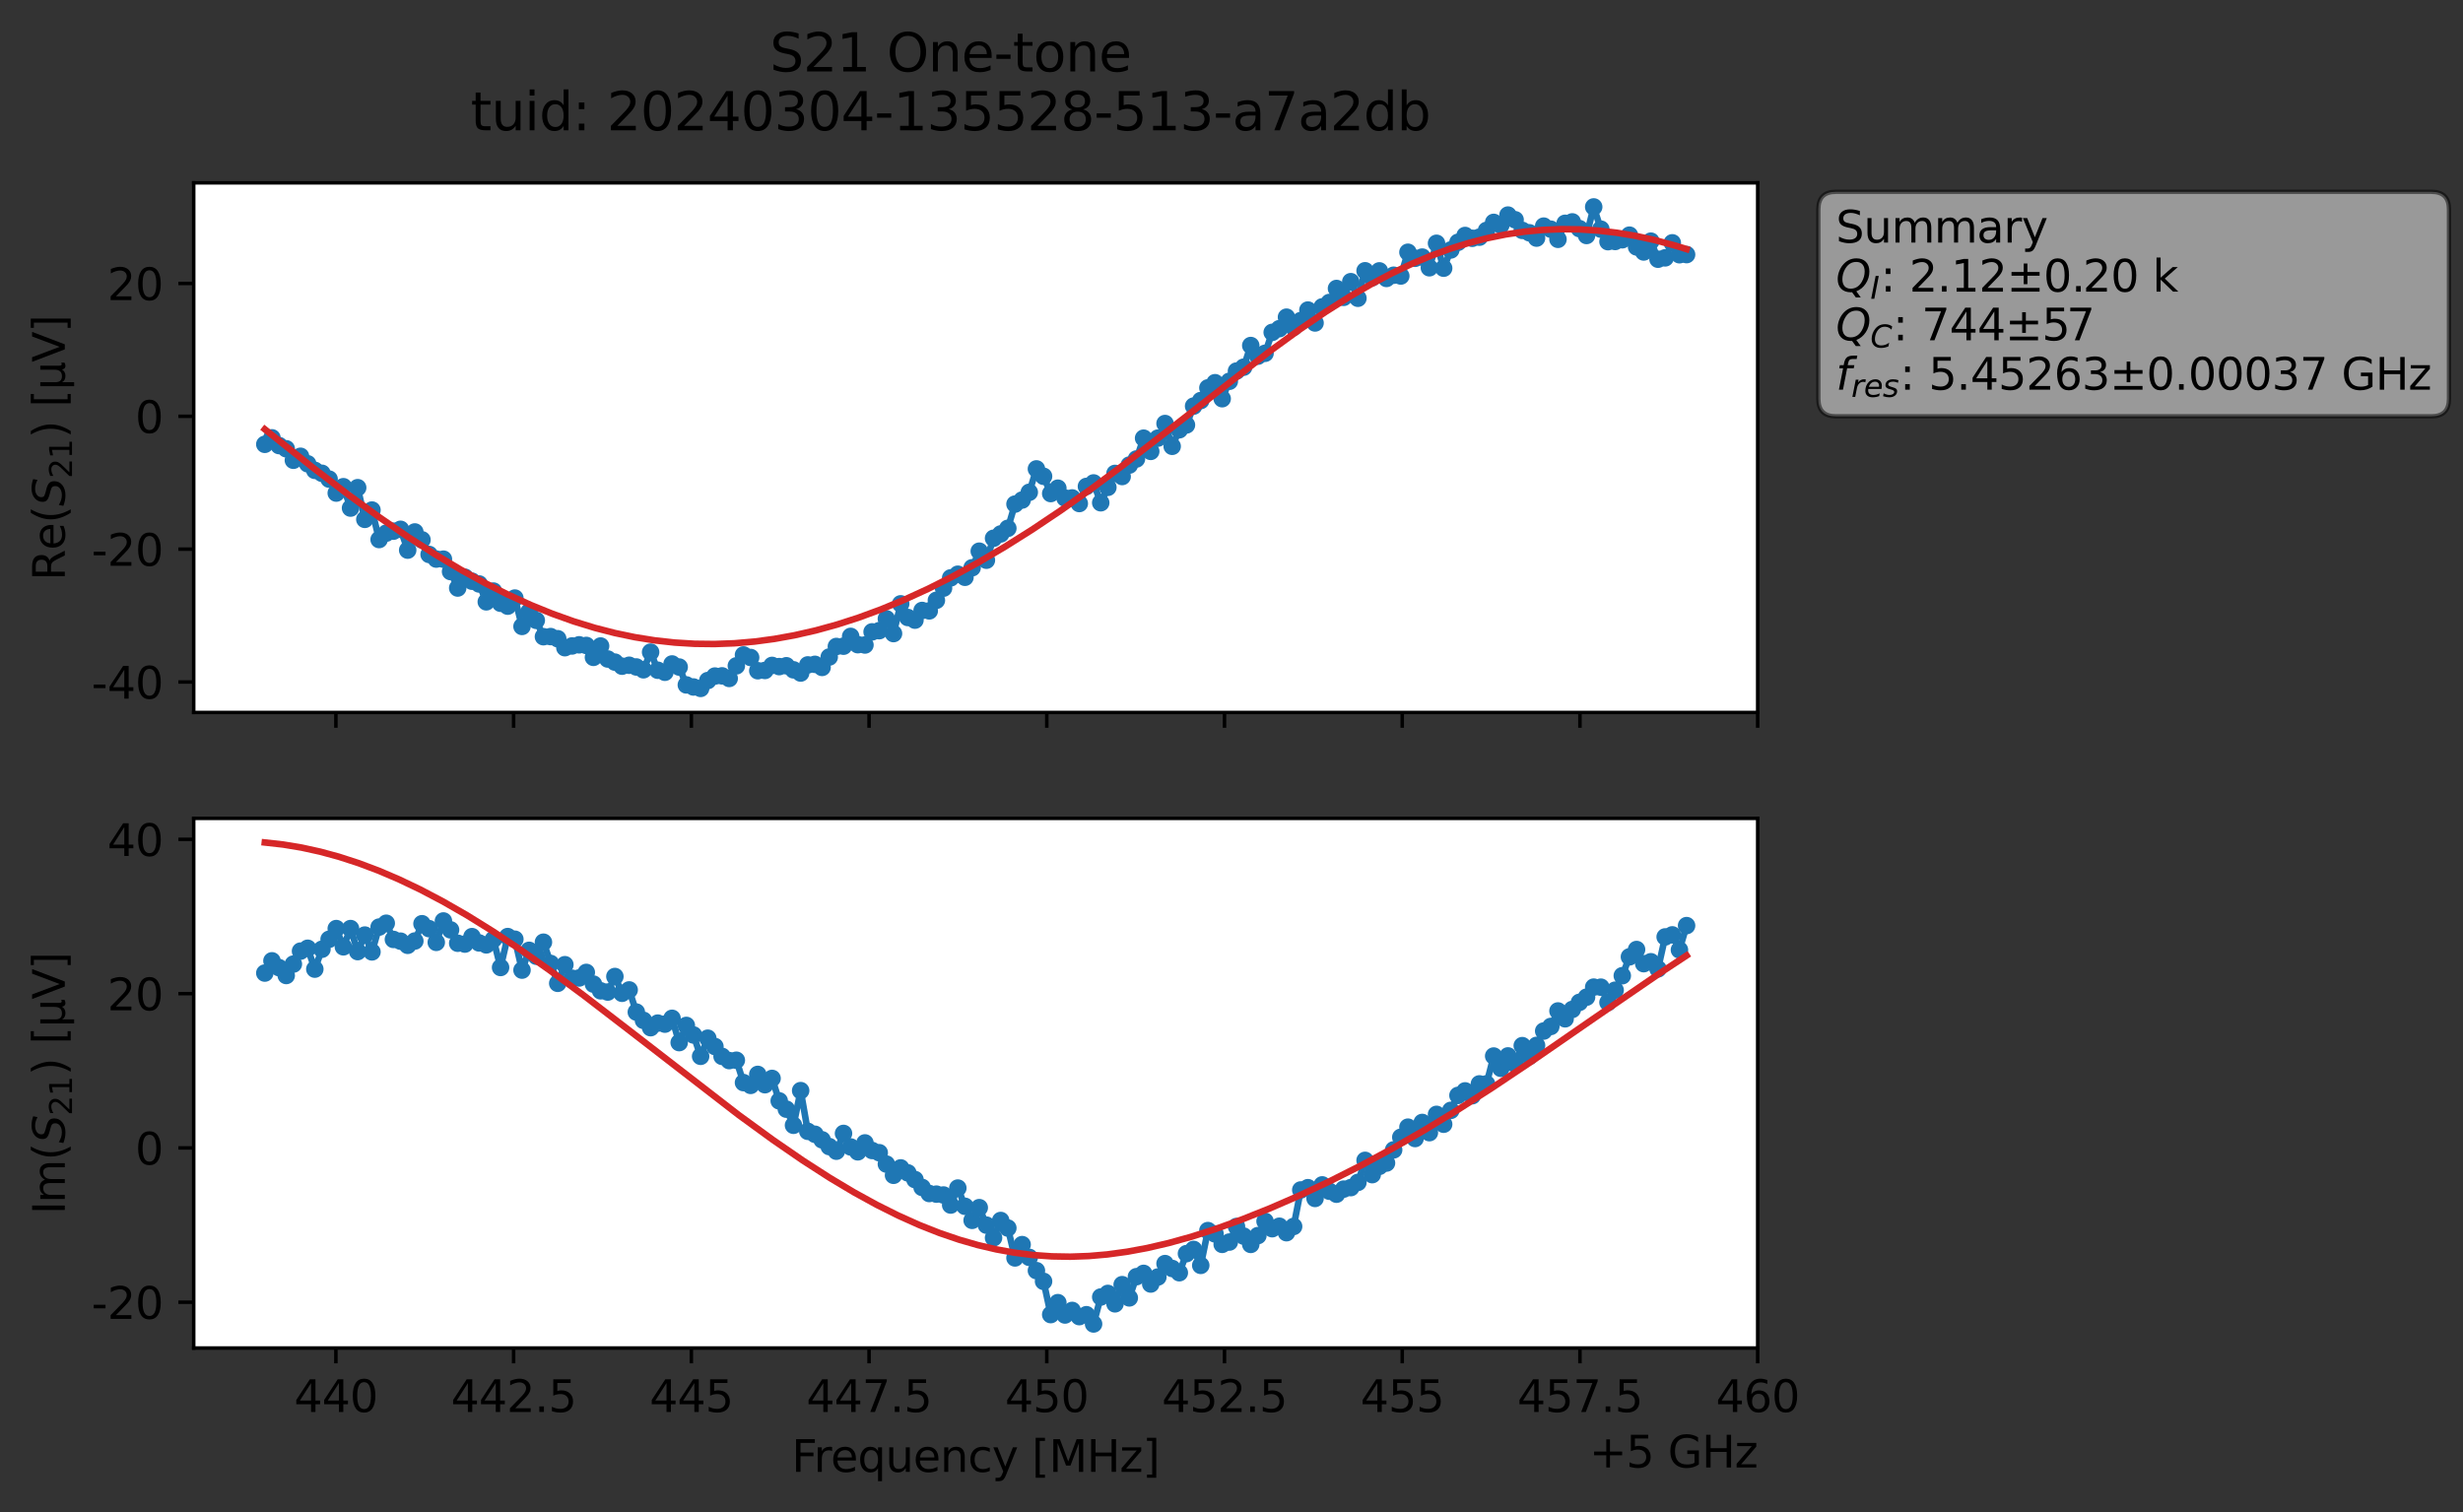 <?xml version="1.0" encoding="utf-8" standalone="no"?>
<!DOCTYPE svg PUBLIC "-//W3C//DTD SVG 1.1//EN"
  "http://www.w3.org/Graphics/SVG/1.1/DTD/svg11.dtd">
<svg xmlns:xlink="http://www.w3.org/1999/xlink" width="562.409pt" height="345.428pt" viewBox="0 0 562.409 345.428" xmlns="http://www.w3.org/2000/svg" version="1.1">
 <rect x="0" y="0" width="562.409" height="345.428" fill="#333333" stroke="none"/>
 <defs>
  <style type="text/css">*{stroke-linejoin: round; stroke-linecap: butt}</style>
 </defs>
 <g id="figure_1">
  <g id="patch_1">
   <path d="M 0 345.428 
L 562.409 345.428 
L 562.409 -0 
L 0 -0 
L 0 345.428 
z
" style="fill: none; opacity: 0"/>
  </g>
  <g id="axes_1">
   <g id="patch_2">
    <path d="M 44.233 162.72 
L 401.353 162.72 
L 401.353 41.76 
L 44.233 41.76 
z
" style="fill: #ffffff"/>
   </g>
   <g id="matplotlib.axis_1">
    <g id="xtick_1">
     <g id="line2d_1">
      <defs>
       <path id="m23ab96c3cb" d="M 0 0 
L 0 3.5 
" style="stroke: #000000; stroke-width: 0.8"/>
      </defs>
      <g>
       <use xlink:href="#m23ab96c3cb" x="76.698" y="162.72" style="stroke: #000000; stroke-width: 0.8"/>
      </g>
     </g>
    </g>
    <g id="xtick_2">
     <g id="line2d_2">
      <g>
       <use xlink:href="#m23ab96c3cb" x="117.28" y="162.72" style="stroke: #000000; stroke-width: 0.8"/>
      </g>
     </g>
    </g>
    <g id="xtick_3">
     <g id="line2d_3">
      <g>
       <use xlink:href="#m23ab96c3cb" x="157.862" y="162.72" style="stroke: #000000; stroke-width: 0.8"/>
      </g>
     </g>
    </g>
    <g id="xtick_4">
     <g id="line2d_4">
      <g>
       <use xlink:href="#m23ab96c3cb" x="198.444" y="162.72" style="stroke: #000000; stroke-width: 0.8"/>
      </g>
     </g>
    </g>
    <g id="xtick_5">
     <g id="line2d_5">
      <g>
       <use xlink:href="#m23ab96c3cb" x="239.026" y="162.72" style="stroke: #000000; stroke-width: 0.8"/>
      </g>
     </g>
    </g>
    <g id="xtick_6">
     <g id="line2d_6">
      <g>
       <use xlink:href="#m23ab96c3cb" x="279.607" y="162.72" style="stroke: #000000; stroke-width: 0.8"/>
      </g>
     </g>
    </g>
    <g id="xtick_7">
     <g id="line2d_7">
      <g>
       <use xlink:href="#m23ab96c3cb" x="320.189" y="162.72" style="stroke: #000000; stroke-width: 0.8"/>
      </g>
     </g>
    </g>
    <g id="xtick_8">
     <g id="line2d_8">
      <g>
       <use xlink:href="#m23ab96c3cb" x="360.771" y="162.72" style="stroke: #000000; stroke-width: 0.8"/>
      </g>
     </g>
    </g>
    <g id="xtick_9">
     <g id="line2d_9">
      <g>
       <use xlink:href="#m23ab96c3cb" x="401.353" y="162.72" style="stroke: #000000; stroke-width: 0.8"/>
      </g>
     </g>
    </g>
   </g>
   <g id="matplotlib.axis_2">
    <g id="ytick_1">
     <g id="line2d_10">
      <defs>
       <path id="med21d86ebb" d="M 0 0 
L -3.5 0 
" style="stroke: #000000; stroke-width: 0.8"/>
      </defs>
      <g>
       <use xlink:href="#med21d86ebb" x="44.233" y="155.758" style="stroke: #000000; stroke-width: 0.8"/>
      </g>
     </g>
     <g id="text_1">
      <!-- -40 -->
      <g transform="translate(20.9 159.557) scale(0.1 -0.1)">
       <defs>
        <path id="DejaVuSans-2d" d="M 313 2009 
L 1997 2009 
L 1997 1497 
L 313 1497 
L 313 2009 
z
" transform="scale(0.016)"/>
        <path id="DejaVuSans-34" d="M 2419 4116 
L 825 1625 
L 2419 1625 
L 2419 4116 
z
M 2253 4666 
L 3047 4666 
L 3047 1625 
L 3713 1625 
L 3713 1100 
L 3047 1100 
L 3047 0 
L 2419 0 
L 2419 1100 
L 313 1100 
L 313 1709 
L 2253 4666 
z
" transform="scale(0.016)"/>
        <path id="DejaVuSans-30" d="M 2034 4250 
Q 1547 4250 1301 3770 
Q 1056 3291 1056 2328 
Q 1056 1369 1301 889 
Q 1547 409 2034 409 
Q 2525 409 2770 889 
Q 3016 1369 3016 2328 
Q 3016 3291 2770 3770 
Q 2525 4250 2034 4250 
z
M 2034 4750 
Q 2819 4750 3233 4129 
Q 3647 3509 3647 2328 
Q 3647 1150 3233 529 
Q 2819 -91 2034 -91 
Q 1250 -91 836 529 
Q 422 1150 422 2328 
Q 422 3509 836 4129 
Q 1250 4750 2034 4750 
z
" transform="scale(0.016)"/>
       </defs>
       <use xlink:href="#DejaVuSans-2d"/>
       <use xlink:href="#DejaVuSans-34" x="36.084"/>
       <use xlink:href="#DejaVuSans-30" x="99.707"/>
      </g>
     </g>
    </g>
    <g id="ytick_2">
     <g id="line2d_11">
      <g>
       <use xlink:href="#med21d86ebb" x="44.233" y="125.416" style="stroke: #000000; stroke-width: 0.8"/>
      </g>
     </g>
     <g id="text_2">
      <!-- -20 -->
      <g transform="translate(20.9 129.216) scale(0.1 -0.1)">
       <defs>
        <path id="DejaVuSans-32" d="M 1228 531 
L 3431 531 
L 3431 0 
L 469 0 
L 469 531 
Q 828 903 1448 1529 
Q 2069 2156 2228 2338 
Q 2531 2678 2651 2914 
Q 2772 3150 2772 3378 
Q 2772 3750 2511 3984 
Q 2250 4219 1831 4219 
Q 1534 4219 1204 4116 
Q 875 4013 500 3803 
L 500 4441 
Q 881 4594 1212 4672 
Q 1544 4750 1819 4750 
Q 2544 4750 2975 4387 
Q 3406 4025 3406 3419 
Q 3406 3131 3298 2873 
Q 3191 2616 2906 2266 
Q 2828 2175 2409 1742 
Q 1991 1309 1228 531 
z
" transform="scale(0.016)"/>
       </defs>
       <use xlink:href="#DejaVuSans-2d"/>
       <use xlink:href="#DejaVuSans-32" x="36.084"/>
       <use xlink:href="#DejaVuSans-30" x="99.707"/>
      </g>
     </g>
    </g>
    <g id="ytick_3">
     <g id="line2d_12">
      <g>
       <use xlink:href="#med21d86ebb" x="44.233" y="95.075" style="stroke: #000000; stroke-width: 0.8"/>
      </g>
     </g>
     <g id="text_3">
      <!-- 0 -->
      <g transform="translate(30.87 98.874) scale(0.1 -0.1)">
       <use xlink:href="#DejaVuSans-30"/>
      </g>
     </g>
    </g>
    <g id="ytick_4">
     <g id="line2d_13">
      <g>
       <use xlink:href="#med21d86ebb" x="44.233" y="64.733" style="stroke: #000000; stroke-width: 0.8"/>
      </g>
     </g>
     <g id="text_4">
      <!-- 20 -->
      <g transform="translate(24.508 68.532) scale(0.1 -0.1)">
       <use xlink:href="#DejaVuSans-32"/>
       <use xlink:href="#DejaVuSans-30" x="63.623"/>
      </g>
     </g>
    </g>
    <g id="text_5">
     <!-- Re$(S_{21})$ [μV] -->
     <g transform="translate(14.8 132.59) rotate(-90) scale(0.1 -0.1)">
      <defs>
       <path id="DejaVuSans-52" d="M 2841 2188 
Q 3044 2119 3236 1894 
Q 3428 1669 3622 1275 
L 4263 0 
L 3584 0 
L 2988 1197 
Q 2756 1666 2539 1819 
Q 2322 1972 1947 1972 
L 1259 1972 
L 1259 0 
L 628 0 
L 628 4666 
L 2053 4666 
Q 2853 4666 3247 4331 
Q 3641 3997 3641 3322 
Q 3641 2881 3436 2590 
Q 3231 2300 2841 2188 
z
M 1259 4147 
L 1259 2491 
L 2053 2491 
Q 2509 2491 2742 2702 
Q 2975 2913 2975 3322 
Q 2975 3731 2742 3939 
Q 2509 4147 2053 4147 
L 1259 4147 
z
" transform="scale(0.016)"/>
       <path id="DejaVuSans-65" d="M 3597 1894 
L 3597 1613 
L 953 1613 
Q 991 1019 1311 708 
Q 1631 397 2203 397 
Q 2534 397 2845 478 
Q 3156 559 3463 722 
L 3463 178 
Q 3153 47 2828 -22 
Q 2503 -91 2169 -91 
Q 1331 -91 842 396 
Q 353 884 353 1716 
Q 353 2575 817 3079 
Q 1281 3584 2069 3584 
Q 2775 3584 3186 3129 
Q 3597 2675 3597 1894 
z
M 3022 2063 
Q 3016 2534 2758 2815 
Q 2500 3097 2075 3097 
Q 1594 3097 1305 2825 
Q 1016 2553 972 2059 
L 3022 2063 
z
" transform="scale(0.016)"/>
       <path id="DejaVuSans-28" d="M 1984 4856 
Q 1566 4138 1362 3434 
Q 1159 2731 1159 2009 
Q 1159 1288 1364 580 
Q 1569 -128 1984 -844 
L 1484 -844 
Q 1016 -109 783 600 
Q 550 1309 550 2009 
Q 550 2706 781 3412 
Q 1013 4119 1484 4856 
L 1984 4856 
z
" transform="scale(0.016)"/>
       <path id="DejaVuSans-Oblique-53" d="M 3859 4513 
L 3738 3897 
Q 3422 4066 3111 4152 
Q 2800 4238 2509 4238 
Q 1944 4238 1609 3991 
Q 1275 3744 1275 3334 
Q 1275 3109 1398 2989 
Q 1522 2869 2034 2731 
L 2413 2638 
Q 3053 2472 3303 2217 
Q 3553 1963 3553 1503 
Q 3553 797 2998 353 
Q 2444 -91 1538 -91 
Q 1166 -91 791 -17 
Q 416 56 38 206 
L 166 856 
Q 513 641 861 531 
Q 1209 422 1556 422 
Q 2147 422 2503 684 
Q 2859 947 2859 1369 
Q 2859 1650 2717 1795 
Q 2575 1941 2106 2059 
L 1728 2156 
Q 1081 2325 845 2545 
Q 609 2766 609 3163 
Q 609 3859 1145 4304 
Q 1681 4750 2541 4750 
Q 2875 4750 3203 4690 
Q 3531 4631 3859 4513 
z
" transform="scale(0.016)"/>
       <path id="DejaVuSans-31" d="M 794 531 
L 1825 531 
L 1825 4091 
L 703 3866 
L 703 4441 
L 1819 4666 
L 2450 4666 
L 2450 531 
L 3481 531 
L 3481 0 
L 794 0 
L 794 531 
z
" transform="scale(0.016)"/>
       <path id="DejaVuSans-29" d="M 513 4856 
L 1013 4856 
Q 1481 4119 1714 3412 
Q 1947 2706 1947 2009 
Q 1947 1309 1714 600 
Q 1481 -109 1013 -844 
L 513 -844 
Q 928 -128 1133 580 
Q 1338 1288 1338 2009 
Q 1338 2731 1133 3434 
Q 928 4138 513 4856 
z
" transform="scale(0.016)"/>
       <path id="DejaVuSans-20" transform="scale(0.016)"/>
       <path id="DejaVuSans-5b" d="M 550 4863 
L 1875 4863 
L 1875 4416 
L 1125 4416 
L 1125 -397 
L 1875 -397 
L 1875 -844 
L 550 -844 
L 550 4863 
z
" transform="scale(0.016)"/>
       <path id="DejaVuSans-3bc" d="M 544 -1331 
L 544 3500 
L 1119 3500 
L 1119 1325 
Q 1119 872 1334 640 
Q 1550 409 1972 409 
Q 2434 409 2667 671 
Q 2900 934 2900 1459 
L 2900 3500 
L 3475 3500 
L 3475 806 
Q 3475 619 3529 530 
Q 3584 441 3700 441 
Q 3728 441 3778 458 
Q 3828 475 3916 513 
L 3916 50 
Q 3788 -22 3673 -56 
Q 3559 -91 3450 -91 
Q 3234 -91 3106 31 
Q 2978 153 2931 403 
Q 2775 156 2548 32 
Q 2322 -91 2016 -91 
Q 1697 -91 1473 31 
Q 1250 153 1119 397 
L 1119 -1331 
L 544 -1331 
z
" transform="scale(0.016)"/>
       <path id="DejaVuSans-56" d="M 1831 0 
L 50 4666 
L 709 4666 
L 2188 738 
L 3669 4666 
L 4325 4666 
L 2547 0 
L 1831 0 
z
" transform="scale(0.016)"/>
       <path id="DejaVuSans-5d" d="M 1947 4863 
L 1947 -844 
L 622 -844 
L 622 -397 
L 1369 -397 
L 1369 4416 
L 622 4416 
L 622 4863 
L 1947 4863 
z
" transform="scale(0.016)"/>
      </defs>
      <use xlink:href="#DejaVuSans-52" transform="translate(0 0.016)"/>
      <use xlink:href="#DejaVuSans-65" transform="translate(69.482 0.016)"/>
      <use xlink:href="#DejaVuSans-28" transform="translate(131.006 0.016)"/>
      <use xlink:href="#DejaVuSans-Oblique-53" transform="translate(170.02 0.016)"/>
      <use xlink:href="#DejaVuSans-32" transform="translate(233.496 -16.391) scale(0.7)"/>
      <use xlink:href="#DejaVuSans-31" transform="translate(278.032 -16.391) scale(0.7)"/>
      <use xlink:href="#DejaVuSans-29" transform="translate(325.303 0.016)"/>
      <use xlink:href="#DejaVuSans-20" transform="translate(364.316 0.016)"/>
      <use xlink:href="#DejaVuSans-5b" transform="translate(396.104 0.016)"/>
      <use xlink:href="#DejaVuSans-3bc" transform="translate(435.117 0.016)"/>
      <use xlink:href="#DejaVuSans-56" transform="translate(498.74 0.016)"/>
      <use xlink:href="#DejaVuSans-5d" transform="translate(567.148 0.016)"/>
     </g>
    </g>
   </g>
   <g id="line2d_14">
    <path d="M 60.466 101.478 
L 62.097 99.997 
L 63.728 101.764 
L 65.36 102.496 
L 66.991 105.118 
L 68.623 104.209 
L 70.254 105.922 
L 71.886 107.422 
L 73.517 108.095 
L 75.148 109.419 
L 76.78 112.611 
L 78.411 111.156 
L 80.043 116.039 
L 81.674 111.377 
L 83.306 118.615 
L 84.937 116.489 
L 86.568 123.224 
L 88.2 121.758 
L 91.463 120.884 
L 93.094 125.641 
L 94.726 121.493 
L 96.357 123.293 
L 97.988 126.631 
L 99.62 127.683 
L 101.251 127.705 
L 102.883 130.538 
L 104.514 134.296 
L 106.146 131.828 
L 107.777 132.74 
L 109.408 133.374 
L 111.04 137.449 
L 112.671 134.994 
L 114.303 137.775 
L 115.934 138.439 
L 117.566 136.591 
L 119.197 143.066 
L 120.828 139.697 
L 122.46 141.683 
L 124.091 145.414 
L 125.723 145.387 
L 127.354 145.876 
L 128.986 147.924 
L 130.617 147.528 
L 132.248 147.266 
L 133.88 147.409 
L 135.511 150.132 
L 137.143 147.54 
L 138.774 150.508 
L 140.406 151.219 
L 142.037 152.15 
L 143.668 151.935 
L 145.3 152.325 
L 146.931 152.969 
L 148.563 148.942 
L 150.194 153.074 
L 151.826 153.536 
L 153.457 151.641 
L 155.088 152.343 
L 156.72 156.425 
L 158.351 156.897 
L 159.983 157.222 
L 161.614 155.433 
L 163.246 154.403 
L 164.877 154.357 
L 166.508 154.948 
L 168.14 152.07 
L 169.771 149.581 
L 171.403 150.164 
L 173.034 153.186 
L 174.666 153.123 
L 176.297 151.972 
L 177.928 152.244 
L 179.56 152.049 
L 181.191 152.98 
L 182.823 153.713 
L 184.454 151.855 
L 186.086 151.726 
L 187.717 152.429 
L 190.98 147.646 
L 192.611 147.58 
L 194.243 145.342 
L 195.874 147.235 
L 197.506 147.306 
L 199.137 144.309 
L 200.769 144.035 
L 202.4 141.323 
L 204.031 144.7 
L 205.663 137.907 
L 207.294 141.028 
L 208.926 141.632 
L 210.557 139.424 
L 212.189 139.516 
L 213.82 137.104 
L 215.451 134.325 
L 217.083 131.978 
L 218.714 131.146 
L 220.346 131.842 
L 221.977 129.67 
L 223.609 125.883 
L 225.24 127.944 
L 226.871 122.936 
L 228.503 121.948 
L 230.134 120.661 
L 231.766 115.129 
L 233.397 114.198 
L 235.029 112.432 
L 236.66 107.091 
L 238.291 108.779 
L 239.923 112.723 
L 241.554 111.497 
L 243.186 113.746 
L 244.817 113.723 
L 246.449 114.997 
L 248.08 111.093 
L 249.711 110.297 
L 251.343 114.824 
L 252.974 111.305 
L 254.606 108.123 
L 256.237 108.831 
L 257.869 106.219 
L 259.5 104.824 
L 261.131 100.072 
L 262.763 103.091 
L 264.394 100.06 
L 266.026 96.726 
L 267.657 101.93 
L 269.289 98.155 
L 270.92 97.052 
L 272.551 92.749 
L 274.183 91.48 
L 275.814 88.588 
L 277.446 87.406 
L 279.077 91.059 
L 280.709 87.081 
L 282.34 84.747 
L 283.971 83.866 
L 285.603 78.914 
L 287.234 81.344 
L 288.866 80.69 
L 290.497 75.909 
L 292.129 75.063 
L 293.76 72.437 
L 295.391 74.75 
L 297.023 73.214 
L 298.654 70.811 
L 300.286 73.761 
L 301.917 70.089 
L 303.549 69.083 
L 305.18 65.886 
L 306.811 67.911 
L 308.443 64.33 
L 310.074 68.118 
L 311.706 61.841 
L 313.337 63.416 
L 314.969 61.865 
L 316.6 63.591 
L 318.231 62.858 
L 319.863 63.037 
L 321.494 57.611 
L 323.126 58.99 
L 324.757 58.714 
L 326.389 61.153 
L 328.02 55.564 
L 329.651 61.252 
L 331.283 57.086 
L 332.914 55.345 
L 334.546 53.781 
L 336.177 54.426 
L 337.809 54.17 
L 339.44 52.617 
L 341.071 50.791 
L 342.703 51.417 
L 344.334 49.121 
L 345.966 50.194 
L 347.597 52.614 
L 349.229 53.166 
L 350.86 54.379 
L 352.491 51.644 
L 354.123 52.348 
L 355.754 54.658 
L 357.386 51.001 
L 359.017 50.677 
L 362.28 53.781 
L 363.911 47.258 
L 365.543 52.34 
L 367.174 55.192 
L 368.806 55.147 
L 370.437 54.757 
L 372.069 53.707 
L 373.7 56.394 
L 375.332 57.546 
L 376.963 55.077 
L 378.594 59.203 
L 380.226 58.891 
L 381.857 55.459 
L 383.489 58.177 
L 385.12 58.144 
L 385.12 58.144 
" clip-path="url(#peb65f62c47)" style="fill: none; stroke: #1f77b4; stroke-width: 1.5; stroke-linecap: square"/>
    <defs>
     <path id="m3b516b0c34" d="M 0 1.5 
C 0.398 1.5 0.779 1.342 1.061 1.061 
C 1.342 0.779 1.5 0.398 1.5 0 
C 1.5 -0.398 1.342 -0.779 1.061 -1.061 
C 0.779 -1.342 0.398 -1.5 0 -1.5 
C -0.398 -1.5 -0.779 -1.342 -1.061 -1.061 
C -1.342 -0.779 -1.5 -0.398 -1.5 0 
C -1.5 0.398 -1.342 0.779 -1.061 1.061 
C -0.779 1.342 -0.398 1.5 0 1.5 
z
" style="stroke: #1f77b4"/>
    </defs>
    <g clip-path="url(#peb65f62c47)">
     <use xlink:href="#m3b516b0c34" x="60.466" y="101.478" style="fill: #1f77b4; stroke: #1f77b4"/>
     <use xlink:href="#m3b516b0c34" x="62.097" y="99.997" style="fill: #1f77b4; stroke: #1f77b4"/>
     <use xlink:href="#m3b516b0c34" x="63.728" y="101.764" style="fill: #1f77b4; stroke: #1f77b4"/>
     <use xlink:href="#m3b516b0c34" x="65.36" y="102.496" style="fill: #1f77b4; stroke: #1f77b4"/>
     <use xlink:href="#m3b516b0c34" x="66.991" y="105.118" style="fill: #1f77b4; stroke: #1f77b4"/>
     <use xlink:href="#m3b516b0c34" x="68.623" y="104.209" style="fill: #1f77b4; stroke: #1f77b4"/>
     <use xlink:href="#m3b516b0c34" x="70.254" y="105.922" style="fill: #1f77b4; stroke: #1f77b4"/>
     <use xlink:href="#m3b516b0c34" x="71.886" y="107.422" style="fill: #1f77b4; stroke: #1f77b4"/>
     <use xlink:href="#m3b516b0c34" x="73.517" y="108.095" style="fill: #1f77b4; stroke: #1f77b4"/>
     <use xlink:href="#m3b516b0c34" x="75.148" y="109.419" style="fill: #1f77b4; stroke: #1f77b4"/>
     <use xlink:href="#m3b516b0c34" x="76.78" y="112.611" style="fill: #1f77b4; stroke: #1f77b4"/>
     <use xlink:href="#m3b516b0c34" x="78.411" y="111.156" style="fill: #1f77b4; stroke: #1f77b4"/>
     <use xlink:href="#m3b516b0c34" x="80.043" y="116.039" style="fill: #1f77b4; stroke: #1f77b4"/>
     <use xlink:href="#m3b516b0c34" x="81.674" y="111.377" style="fill: #1f77b4; stroke: #1f77b4"/>
     <use xlink:href="#m3b516b0c34" x="83.306" y="118.615" style="fill: #1f77b4; stroke: #1f77b4"/>
     <use xlink:href="#m3b516b0c34" x="84.937" y="116.489" style="fill: #1f77b4; stroke: #1f77b4"/>
     <use xlink:href="#m3b516b0c34" x="86.568" y="123.224" style="fill: #1f77b4; stroke: #1f77b4"/>
     <use xlink:href="#m3b516b0c34" x="88.2" y="121.758" style="fill: #1f77b4; stroke: #1f77b4"/>
     <use xlink:href="#m3b516b0c34" x="89.831" y="121.314" style="fill: #1f77b4; stroke: #1f77b4"/>
     <use xlink:href="#m3b516b0c34" x="91.463" y="120.884" style="fill: #1f77b4; stroke: #1f77b4"/>
     <use xlink:href="#m3b516b0c34" x="93.094" y="125.641" style="fill: #1f77b4; stroke: #1f77b4"/>
     <use xlink:href="#m3b516b0c34" x="94.726" y="121.493" style="fill: #1f77b4; stroke: #1f77b4"/>
     <use xlink:href="#m3b516b0c34" x="96.357" y="123.293" style="fill: #1f77b4; stroke: #1f77b4"/>
     <use xlink:href="#m3b516b0c34" x="97.988" y="126.631" style="fill: #1f77b4; stroke: #1f77b4"/>
     <use xlink:href="#m3b516b0c34" x="99.62" y="127.683" style="fill: #1f77b4; stroke: #1f77b4"/>
     <use xlink:href="#m3b516b0c34" x="101.251" y="127.705" style="fill: #1f77b4; stroke: #1f77b4"/>
     <use xlink:href="#m3b516b0c34" x="102.883" y="130.538" style="fill: #1f77b4; stroke: #1f77b4"/>
     <use xlink:href="#m3b516b0c34" x="104.514" y="134.296" style="fill: #1f77b4; stroke: #1f77b4"/>
     <use xlink:href="#m3b516b0c34" x="106.146" y="131.828" style="fill: #1f77b4; stroke: #1f77b4"/>
     <use xlink:href="#m3b516b0c34" x="107.777" y="132.74" style="fill: #1f77b4; stroke: #1f77b4"/>
     <use xlink:href="#m3b516b0c34" x="109.408" y="133.374" style="fill: #1f77b4; stroke: #1f77b4"/>
     <use xlink:href="#m3b516b0c34" x="111.04" y="137.449" style="fill: #1f77b4; stroke: #1f77b4"/>
     <use xlink:href="#m3b516b0c34" x="112.671" y="134.994" style="fill: #1f77b4; stroke: #1f77b4"/>
     <use xlink:href="#m3b516b0c34" x="114.303" y="137.775" style="fill: #1f77b4; stroke: #1f77b4"/>
     <use xlink:href="#m3b516b0c34" x="115.934" y="138.439" style="fill: #1f77b4; stroke: #1f77b4"/>
     <use xlink:href="#m3b516b0c34" x="117.566" y="136.591" style="fill: #1f77b4; stroke: #1f77b4"/>
     <use xlink:href="#m3b516b0c34" x="119.197" y="143.066" style="fill: #1f77b4; stroke: #1f77b4"/>
     <use xlink:href="#m3b516b0c34" x="120.828" y="139.697" style="fill: #1f77b4; stroke: #1f77b4"/>
     <use xlink:href="#m3b516b0c34" x="122.46" y="141.683" style="fill: #1f77b4; stroke: #1f77b4"/>
     <use xlink:href="#m3b516b0c34" x="124.091" y="145.414" style="fill: #1f77b4; stroke: #1f77b4"/>
     <use xlink:href="#m3b516b0c34" x="125.723" y="145.387" style="fill: #1f77b4; stroke: #1f77b4"/>
     <use xlink:href="#m3b516b0c34" x="127.354" y="145.876" style="fill: #1f77b4; stroke: #1f77b4"/>
     <use xlink:href="#m3b516b0c34" x="128.986" y="147.924" style="fill: #1f77b4; stroke: #1f77b4"/>
     <use xlink:href="#m3b516b0c34" x="130.617" y="147.528" style="fill: #1f77b4; stroke: #1f77b4"/>
     <use xlink:href="#m3b516b0c34" x="132.248" y="147.266" style="fill: #1f77b4; stroke: #1f77b4"/>
     <use xlink:href="#m3b516b0c34" x="133.88" y="147.409" style="fill: #1f77b4; stroke: #1f77b4"/>
     <use xlink:href="#m3b516b0c34" x="135.511" y="150.132" style="fill: #1f77b4; stroke: #1f77b4"/>
     <use xlink:href="#m3b516b0c34" x="137.143" y="147.54" style="fill: #1f77b4; stroke: #1f77b4"/>
     <use xlink:href="#m3b516b0c34" x="138.774" y="150.508" style="fill: #1f77b4; stroke: #1f77b4"/>
     <use xlink:href="#m3b516b0c34" x="140.406" y="151.219" style="fill: #1f77b4; stroke: #1f77b4"/>
     <use xlink:href="#m3b516b0c34" x="142.037" y="152.15" style="fill: #1f77b4; stroke: #1f77b4"/>
     <use xlink:href="#m3b516b0c34" x="143.668" y="151.935" style="fill: #1f77b4; stroke: #1f77b4"/>
     <use xlink:href="#m3b516b0c34" x="145.3" y="152.325" style="fill: #1f77b4; stroke: #1f77b4"/>
     <use xlink:href="#m3b516b0c34" x="146.931" y="152.969" style="fill: #1f77b4; stroke: #1f77b4"/>
     <use xlink:href="#m3b516b0c34" x="148.563" y="148.942" style="fill: #1f77b4; stroke: #1f77b4"/>
     <use xlink:href="#m3b516b0c34" x="150.194" y="153.074" style="fill: #1f77b4; stroke: #1f77b4"/>
     <use xlink:href="#m3b516b0c34" x="151.826" y="153.536" style="fill: #1f77b4; stroke: #1f77b4"/>
     <use xlink:href="#m3b516b0c34" x="153.457" y="151.641" style="fill: #1f77b4; stroke: #1f77b4"/>
     <use xlink:href="#m3b516b0c34" x="155.088" y="152.343" style="fill: #1f77b4; stroke: #1f77b4"/>
     <use xlink:href="#m3b516b0c34" x="156.72" y="156.425" style="fill: #1f77b4; stroke: #1f77b4"/>
     <use xlink:href="#m3b516b0c34" x="158.351" y="156.897" style="fill: #1f77b4; stroke: #1f77b4"/>
     <use xlink:href="#m3b516b0c34" x="159.983" y="157.222" style="fill: #1f77b4; stroke: #1f77b4"/>
     <use xlink:href="#m3b516b0c34" x="161.614" y="155.433" style="fill: #1f77b4; stroke: #1f77b4"/>
     <use xlink:href="#m3b516b0c34" x="163.246" y="154.403" style="fill: #1f77b4; stroke: #1f77b4"/>
     <use xlink:href="#m3b516b0c34" x="164.877" y="154.357" style="fill: #1f77b4; stroke: #1f77b4"/>
     <use xlink:href="#m3b516b0c34" x="166.508" y="154.948" style="fill: #1f77b4; stroke: #1f77b4"/>
     <use xlink:href="#m3b516b0c34" x="168.14" y="152.07" style="fill: #1f77b4; stroke: #1f77b4"/>
     <use xlink:href="#m3b516b0c34" x="169.771" y="149.581" style="fill: #1f77b4; stroke: #1f77b4"/>
     <use xlink:href="#m3b516b0c34" x="171.403" y="150.164" style="fill: #1f77b4; stroke: #1f77b4"/>
     <use xlink:href="#m3b516b0c34" x="173.034" y="153.186" style="fill: #1f77b4; stroke: #1f77b4"/>
     <use xlink:href="#m3b516b0c34" x="174.666" y="153.123" style="fill: #1f77b4; stroke: #1f77b4"/>
     <use xlink:href="#m3b516b0c34" x="176.297" y="151.972" style="fill: #1f77b4; stroke: #1f77b4"/>
     <use xlink:href="#m3b516b0c34" x="177.928" y="152.244" style="fill: #1f77b4; stroke: #1f77b4"/>
     <use xlink:href="#m3b516b0c34" x="179.56" y="152.049" style="fill: #1f77b4; stroke: #1f77b4"/>
     <use xlink:href="#m3b516b0c34" x="181.191" y="152.98" style="fill: #1f77b4; stroke: #1f77b4"/>
     <use xlink:href="#m3b516b0c34" x="182.823" y="153.713" style="fill: #1f77b4; stroke: #1f77b4"/>
     <use xlink:href="#m3b516b0c34" x="184.454" y="151.855" style="fill: #1f77b4; stroke: #1f77b4"/>
     <use xlink:href="#m3b516b0c34" x="186.086" y="151.726" style="fill: #1f77b4; stroke: #1f77b4"/>
     <use xlink:href="#m3b516b0c34" x="187.717" y="152.429" style="fill: #1f77b4; stroke: #1f77b4"/>
     <use xlink:href="#m3b516b0c34" x="189.349" y="150.055" style="fill: #1f77b4; stroke: #1f77b4"/>
     <use xlink:href="#m3b516b0c34" x="190.98" y="147.646" style="fill: #1f77b4; stroke: #1f77b4"/>
     <use xlink:href="#m3b516b0c34" x="192.611" y="147.58" style="fill: #1f77b4; stroke: #1f77b4"/>
     <use xlink:href="#m3b516b0c34" x="194.243" y="145.342" style="fill: #1f77b4; stroke: #1f77b4"/>
     <use xlink:href="#m3b516b0c34" x="195.874" y="147.235" style="fill: #1f77b4; stroke: #1f77b4"/>
     <use xlink:href="#m3b516b0c34" x="197.506" y="147.306" style="fill: #1f77b4; stroke: #1f77b4"/>
     <use xlink:href="#m3b516b0c34" x="199.137" y="144.309" style="fill: #1f77b4; stroke: #1f77b4"/>
     <use xlink:href="#m3b516b0c34" x="200.769" y="144.035" style="fill: #1f77b4; stroke: #1f77b4"/>
     <use xlink:href="#m3b516b0c34" x="202.4" y="141.323" style="fill: #1f77b4; stroke: #1f77b4"/>
     <use xlink:href="#m3b516b0c34" x="204.031" y="144.7" style="fill: #1f77b4; stroke: #1f77b4"/>
     <use xlink:href="#m3b516b0c34" x="205.663" y="137.907" style="fill: #1f77b4; stroke: #1f77b4"/>
     <use xlink:href="#m3b516b0c34" x="207.294" y="141.028" style="fill: #1f77b4; stroke: #1f77b4"/>
     <use xlink:href="#m3b516b0c34" x="208.926" y="141.632" style="fill: #1f77b4; stroke: #1f77b4"/>
     <use xlink:href="#m3b516b0c34" x="210.557" y="139.424" style="fill: #1f77b4; stroke: #1f77b4"/>
     <use xlink:href="#m3b516b0c34" x="212.189" y="139.516" style="fill: #1f77b4; stroke: #1f77b4"/>
     <use xlink:href="#m3b516b0c34" x="213.82" y="137.104" style="fill: #1f77b4; stroke: #1f77b4"/>
     <use xlink:href="#m3b516b0c34" x="215.451" y="134.325" style="fill: #1f77b4; stroke: #1f77b4"/>
     <use xlink:href="#m3b516b0c34" x="217.083" y="131.978" style="fill: #1f77b4; stroke: #1f77b4"/>
     <use xlink:href="#m3b516b0c34" x="218.714" y="131.146" style="fill: #1f77b4; stroke: #1f77b4"/>
     <use xlink:href="#m3b516b0c34" x="220.346" y="131.842" style="fill: #1f77b4; stroke: #1f77b4"/>
     <use xlink:href="#m3b516b0c34" x="221.977" y="129.67" style="fill: #1f77b4; stroke: #1f77b4"/>
     <use xlink:href="#m3b516b0c34" x="223.609" y="125.883" style="fill: #1f77b4; stroke: #1f77b4"/>
     <use xlink:href="#m3b516b0c34" x="225.24" y="127.944" style="fill: #1f77b4; stroke: #1f77b4"/>
     <use xlink:href="#m3b516b0c34" x="226.871" y="122.936" style="fill: #1f77b4; stroke: #1f77b4"/>
     <use xlink:href="#m3b516b0c34" x="228.503" y="121.948" style="fill: #1f77b4; stroke: #1f77b4"/>
     <use xlink:href="#m3b516b0c34" x="230.134" y="120.661" style="fill: #1f77b4; stroke: #1f77b4"/>
     <use xlink:href="#m3b516b0c34" x="231.766" y="115.129" style="fill: #1f77b4; stroke: #1f77b4"/>
     <use xlink:href="#m3b516b0c34" x="233.397" y="114.198" style="fill: #1f77b4; stroke: #1f77b4"/>
     <use xlink:href="#m3b516b0c34" x="235.029" y="112.432" style="fill: #1f77b4; stroke: #1f77b4"/>
     <use xlink:href="#m3b516b0c34" x="236.66" y="107.091" style="fill: #1f77b4; stroke: #1f77b4"/>
     <use xlink:href="#m3b516b0c34" x="238.291" y="108.779" style="fill: #1f77b4; stroke: #1f77b4"/>
     <use xlink:href="#m3b516b0c34" x="239.923" y="112.723" style="fill: #1f77b4; stroke: #1f77b4"/>
     <use xlink:href="#m3b516b0c34" x="241.554" y="111.497" style="fill: #1f77b4; stroke: #1f77b4"/>
     <use xlink:href="#m3b516b0c34" x="243.186" y="113.746" style="fill: #1f77b4; stroke: #1f77b4"/>
     <use xlink:href="#m3b516b0c34" x="244.817" y="113.723" style="fill: #1f77b4; stroke: #1f77b4"/>
     <use xlink:href="#m3b516b0c34" x="246.449" y="114.997" style="fill: #1f77b4; stroke: #1f77b4"/>
     <use xlink:href="#m3b516b0c34" x="248.08" y="111.093" style="fill: #1f77b4; stroke: #1f77b4"/>
     <use xlink:href="#m3b516b0c34" x="249.711" y="110.297" style="fill: #1f77b4; stroke: #1f77b4"/>
     <use xlink:href="#m3b516b0c34" x="251.343" y="114.824" style="fill: #1f77b4; stroke: #1f77b4"/>
     <use xlink:href="#m3b516b0c34" x="252.974" y="111.305" style="fill: #1f77b4; stroke: #1f77b4"/>
     <use xlink:href="#m3b516b0c34" x="254.606" y="108.123" style="fill: #1f77b4; stroke: #1f77b4"/>
     <use xlink:href="#m3b516b0c34" x="256.237" y="108.831" style="fill: #1f77b4; stroke: #1f77b4"/>
     <use xlink:href="#m3b516b0c34" x="257.869" y="106.219" style="fill: #1f77b4; stroke: #1f77b4"/>
     <use xlink:href="#m3b516b0c34" x="259.5" y="104.824" style="fill: #1f77b4; stroke: #1f77b4"/>
     <use xlink:href="#m3b516b0c34" x="261.131" y="100.072" style="fill: #1f77b4; stroke: #1f77b4"/>
     <use xlink:href="#m3b516b0c34" x="262.763" y="103.091" style="fill: #1f77b4; stroke: #1f77b4"/>
     <use xlink:href="#m3b516b0c34" x="264.394" y="100.06" style="fill: #1f77b4; stroke: #1f77b4"/>
     <use xlink:href="#m3b516b0c34" x="266.026" y="96.726" style="fill: #1f77b4; stroke: #1f77b4"/>
     <use xlink:href="#m3b516b0c34" x="267.657" y="101.93" style="fill: #1f77b4; stroke: #1f77b4"/>
     <use xlink:href="#m3b516b0c34" x="269.289" y="98.155" style="fill: #1f77b4; stroke: #1f77b4"/>
     <use xlink:href="#m3b516b0c34" x="270.92" y="97.052" style="fill: #1f77b4; stroke: #1f77b4"/>
     <use xlink:href="#m3b516b0c34" x="272.551" y="92.749" style="fill: #1f77b4; stroke: #1f77b4"/>
     <use xlink:href="#m3b516b0c34" x="274.183" y="91.48" style="fill: #1f77b4; stroke: #1f77b4"/>
     <use xlink:href="#m3b516b0c34" x="275.814" y="88.588" style="fill: #1f77b4; stroke: #1f77b4"/>
     <use xlink:href="#m3b516b0c34" x="277.446" y="87.406" style="fill: #1f77b4; stroke: #1f77b4"/>
     <use xlink:href="#m3b516b0c34" x="279.077" y="91.059" style="fill: #1f77b4; stroke: #1f77b4"/>
     <use xlink:href="#m3b516b0c34" x="280.709" y="87.081" style="fill: #1f77b4; stroke: #1f77b4"/>
     <use xlink:href="#m3b516b0c34" x="282.34" y="84.747" style="fill: #1f77b4; stroke: #1f77b4"/>
     <use xlink:href="#m3b516b0c34" x="283.971" y="83.866" style="fill: #1f77b4; stroke: #1f77b4"/>
     <use xlink:href="#m3b516b0c34" x="285.603" y="78.914" style="fill: #1f77b4; stroke: #1f77b4"/>
     <use xlink:href="#m3b516b0c34" x="287.234" y="81.344" style="fill: #1f77b4; stroke: #1f77b4"/>
     <use xlink:href="#m3b516b0c34" x="288.866" y="80.69" style="fill: #1f77b4; stroke: #1f77b4"/>
     <use xlink:href="#m3b516b0c34" x="290.497" y="75.909" style="fill: #1f77b4; stroke: #1f77b4"/>
     <use xlink:href="#m3b516b0c34" x="292.129" y="75.063" style="fill: #1f77b4; stroke: #1f77b4"/>
     <use xlink:href="#m3b516b0c34" x="293.76" y="72.437" style="fill: #1f77b4; stroke: #1f77b4"/>
     <use xlink:href="#m3b516b0c34" x="295.391" y="74.75" style="fill: #1f77b4; stroke: #1f77b4"/>
     <use xlink:href="#m3b516b0c34" x="297.023" y="73.214" style="fill: #1f77b4; stroke: #1f77b4"/>
     <use xlink:href="#m3b516b0c34" x="298.654" y="70.811" style="fill: #1f77b4; stroke: #1f77b4"/>
     <use xlink:href="#m3b516b0c34" x="300.286" y="73.761" style="fill: #1f77b4; stroke: #1f77b4"/>
     <use xlink:href="#m3b516b0c34" x="301.917" y="70.089" style="fill: #1f77b4; stroke: #1f77b4"/>
     <use xlink:href="#m3b516b0c34" x="303.549" y="69.083" style="fill: #1f77b4; stroke: #1f77b4"/>
     <use xlink:href="#m3b516b0c34" x="305.18" y="65.886" style="fill: #1f77b4; stroke: #1f77b4"/>
     <use xlink:href="#m3b516b0c34" x="306.811" y="67.911" style="fill: #1f77b4; stroke: #1f77b4"/>
     <use xlink:href="#m3b516b0c34" x="308.443" y="64.33" style="fill: #1f77b4; stroke: #1f77b4"/>
     <use xlink:href="#m3b516b0c34" x="310.074" y="68.118" style="fill: #1f77b4; stroke: #1f77b4"/>
     <use xlink:href="#m3b516b0c34" x="311.706" y="61.841" style="fill: #1f77b4; stroke: #1f77b4"/>
     <use xlink:href="#m3b516b0c34" x="313.337" y="63.416" style="fill: #1f77b4; stroke: #1f77b4"/>
     <use xlink:href="#m3b516b0c34" x="314.969" y="61.865" style="fill: #1f77b4; stroke: #1f77b4"/>
     <use xlink:href="#m3b516b0c34" x="316.6" y="63.591" style="fill: #1f77b4; stroke: #1f77b4"/>
     <use xlink:href="#m3b516b0c34" x="318.231" y="62.858" style="fill: #1f77b4; stroke: #1f77b4"/>
     <use xlink:href="#m3b516b0c34" x="319.863" y="63.037" style="fill: #1f77b4; stroke: #1f77b4"/>
     <use xlink:href="#m3b516b0c34" x="321.494" y="57.611" style="fill: #1f77b4; stroke: #1f77b4"/>
     <use xlink:href="#m3b516b0c34" x="323.126" y="58.99" style="fill: #1f77b4; stroke: #1f77b4"/>
     <use xlink:href="#m3b516b0c34" x="324.757" y="58.714" style="fill: #1f77b4; stroke: #1f77b4"/>
     <use xlink:href="#m3b516b0c34" x="326.389" y="61.153" style="fill: #1f77b4; stroke: #1f77b4"/>
     <use xlink:href="#m3b516b0c34" x="328.02" y="55.564" style="fill: #1f77b4; stroke: #1f77b4"/>
     <use xlink:href="#m3b516b0c34" x="329.651" y="61.252" style="fill: #1f77b4; stroke: #1f77b4"/>
     <use xlink:href="#m3b516b0c34" x="331.283" y="57.086" style="fill: #1f77b4; stroke: #1f77b4"/>
     <use xlink:href="#m3b516b0c34" x="332.914" y="55.345" style="fill: #1f77b4; stroke: #1f77b4"/>
     <use xlink:href="#m3b516b0c34" x="334.546" y="53.781" style="fill: #1f77b4; stroke: #1f77b4"/>
     <use xlink:href="#m3b516b0c34" x="336.177" y="54.426" style="fill: #1f77b4; stroke: #1f77b4"/>
     <use xlink:href="#m3b516b0c34" x="337.809" y="54.17" style="fill: #1f77b4; stroke: #1f77b4"/>
     <use xlink:href="#m3b516b0c34" x="339.44" y="52.617" style="fill: #1f77b4; stroke: #1f77b4"/>
     <use xlink:href="#m3b516b0c34" x="341.071" y="50.791" style="fill: #1f77b4; stroke: #1f77b4"/>
     <use xlink:href="#m3b516b0c34" x="342.703" y="51.417" style="fill: #1f77b4; stroke: #1f77b4"/>
     <use xlink:href="#m3b516b0c34" x="344.334" y="49.121" style="fill: #1f77b4; stroke: #1f77b4"/>
     <use xlink:href="#m3b516b0c34" x="345.966" y="50.194" style="fill: #1f77b4; stroke: #1f77b4"/>
     <use xlink:href="#m3b516b0c34" x="347.597" y="52.614" style="fill: #1f77b4; stroke: #1f77b4"/>
     <use xlink:href="#m3b516b0c34" x="349.229" y="53.166" style="fill: #1f77b4; stroke: #1f77b4"/>
     <use xlink:href="#m3b516b0c34" x="350.86" y="54.379" style="fill: #1f77b4; stroke: #1f77b4"/>
     <use xlink:href="#m3b516b0c34" x="352.491" y="51.644" style="fill: #1f77b4; stroke: #1f77b4"/>
     <use xlink:href="#m3b516b0c34" x="354.123" y="52.348" style="fill: #1f77b4; stroke: #1f77b4"/>
     <use xlink:href="#m3b516b0c34" x="355.754" y="54.658" style="fill: #1f77b4; stroke: #1f77b4"/>
     <use xlink:href="#m3b516b0c34" x="357.386" y="51.001" style="fill: #1f77b4; stroke: #1f77b4"/>
     <use xlink:href="#m3b516b0c34" x="359.017" y="50.677" style="fill: #1f77b4; stroke: #1f77b4"/>
     <use xlink:href="#m3b516b0c34" x="360.649" y="52.214" style="fill: #1f77b4; stroke: #1f77b4"/>
     <use xlink:href="#m3b516b0c34" x="362.28" y="53.781" style="fill: #1f77b4; stroke: #1f77b4"/>
     <use xlink:href="#m3b516b0c34" x="363.911" y="47.258" style="fill: #1f77b4; stroke: #1f77b4"/>
     <use xlink:href="#m3b516b0c34" x="365.543" y="52.34" style="fill: #1f77b4; stroke: #1f77b4"/>
     <use xlink:href="#m3b516b0c34" x="367.174" y="55.192" style="fill: #1f77b4; stroke: #1f77b4"/>
     <use xlink:href="#m3b516b0c34" x="368.806" y="55.147" style="fill: #1f77b4; stroke: #1f77b4"/>
     <use xlink:href="#m3b516b0c34" x="370.437" y="54.757" style="fill: #1f77b4; stroke: #1f77b4"/>
     <use xlink:href="#m3b516b0c34" x="372.069" y="53.707" style="fill: #1f77b4; stroke: #1f77b4"/>
     <use xlink:href="#m3b516b0c34" x="373.7" y="56.394" style="fill: #1f77b4; stroke: #1f77b4"/>
     <use xlink:href="#m3b516b0c34" x="375.332" y="57.546" style="fill: #1f77b4; stroke: #1f77b4"/>
     <use xlink:href="#m3b516b0c34" x="376.963" y="55.077" style="fill: #1f77b4; stroke: #1f77b4"/>
     <use xlink:href="#m3b516b0c34" x="378.594" y="59.203" style="fill: #1f77b4; stroke: #1f77b4"/>
     <use xlink:href="#m3b516b0c34" x="380.226" y="58.891" style="fill: #1f77b4; stroke: #1f77b4"/>
     <use xlink:href="#m3b516b0c34" x="381.857" y="55.459" style="fill: #1f77b4; stroke: #1f77b4"/>
     <use xlink:href="#m3b516b0c34" x="383.489" y="58.177" style="fill: #1f77b4; stroke: #1f77b4"/>
     <use xlink:href="#m3b516b0c34" x="385.12" y="58.144" style="fill: #1f77b4; stroke: #1f77b4"/>
    </g>
   </g>
   <g id="line2d_15">
    <path d="M 60.466 98.042 
L 71.19 106.6 
L 79.639 113.058 
L 86.789 118.251 
L 93.288 122.708 
L 99.463 126.676 
L 105.313 130.169 
L 110.837 133.208 
L 116.037 135.824 
L 121.237 138.188 
L 126.111 140.167 
L 130.986 141.908 
L 135.861 143.405 
L 140.411 144.576 
L 144.96 145.526 
L 149.51 146.253 
L 154.06 146.755 
L 158.609 147.033 
L 163.159 147.086 
L 167.709 146.917 
L 172.258 146.527 
L 176.808 145.921 
L 181.358 145.101 
L 186.233 143.992 
L 191.107 142.65 
L 195.982 141.082 
L 201.182 139.171 
L 206.381 137.021 
L 211.906 134.489 
L 217.431 131.711 
L 223.28 128.518 
L 229.455 124.881 
L 235.63 120.99 
L 242.129 116.639 
L 249.279 111.581 
L 257.078 105.785 
L 266.828 98.242 
L 289.901 80.251 
L 296.726 75.286 
L 302.575 71.295 
L 308.1 67.799 
L 312.975 64.967 
L 317.849 62.393 
L 322.399 60.238 
L 326.949 58.333 
L 331.173 56.793 
L 335.398 55.479 
L 339.623 54.393 
L 343.848 53.536 
L 348.072 52.908 
L 352.297 52.509 
L 356.522 52.337 
L 360.747 52.39 
L 364.971 52.664 
L 369.196 53.157 
L 373.421 53.864 
L 377.971 54.859 
L 382.52 56.091 
L 385.12 56.898 
L 385.12 56.898 
" clip-path="url(#peb65f62c47)" style="fill: none; stroke: #d62728; stroke-width: 1.5; stroke-linecap: square"/>
   </g>
   <g id="patch_3">
    <path d="M 44.233 162.72 
L 44.233 41.76 
" style="fill: none; stroke: #000000; stroke-width: 0.8; stroke-linejoin: miter; stroke-linecap: square"/>
   </g>
   <g id="patch_4">
    <path d="M 401.353 162.72 
L 401.353 41.76 
" style="fill: none; stroke: #000000; stroke-width: 0.8; stroke-linejoin: miter; stroke-linecap: square"/>
   </g>
   <g id="patch_5">
    <path d="M 44.233 162.72 
L 401.353 162.72 
" style="fill: none; stroke: #000000; stroke-width: 0.8; stroke-linejoin: miter; stroke-linecap: square"/>
   </g>
   <g id="patch_6">
    <path d="M 44.233 41.76 
L 401.353 41.76 
" style="fill: none; stroke: #000000; stroke-width: 0.8; stroke-linejoin: miter; stroke-linecap: square"/>
   </g>
   <g id="text_6">
    <g id="patch_7">
     <path d="M 419.209 95.08 
L 555.209 95.08 
Q 559.209 95.08 559.209 91.08 
L 559.209 47.808 
Q 559.209 43.808 555.209 43.808 
L 419.209 43.808 
Q 415.209 43.808 415.209 47.808 
L 415.209 91.08 
Q 415.209 95.08 419.209 95.08 
z
" style="fill: #ffffff; opacity: 0.5; stroke: #000000; stroke-linejoin: miter"/>
    </g>
    <!-- Summary -->
    <g transform="translate(419.209 55.406) scale(0.1 -0.1)">
     <defs>
      <path id="DejaVuSans-53" d="M 3425 4513 
L 3425 3897 
Q 3066 4069 2747 4153 
Q 2428 4238 2131 4238 
Q 1616 4238 1336 4038 
Q 1056 3838 1056 3469 
Q 1056 3159 1242 3001 
Q 1428 2844 1947 2747 
L 2328 2669 
Q 3034 2534 3370 2195 
Q 3706 1856 3706 1288 
Q 3706 609 3251 259 
Q 2797 -91 1919 -91 
Q 1588 -91 1214 -16 
Q 841 59 441 206 
L 441 856 
Q 825 641 1194 531 
Q 1563 422 1919 422 
Q 2459 422 2753 634 
Q 3047 847 3047 1241 
Q 3047 1584 2836 1778 
Q 2625 1972 2144 2069 
L 1759 2144 
Q 1053 2284 737 2584 
Q 422 2884 422 3419 
Q 422 4038 858 4394 
Q 1294 4750 2059 4750 
Q 2388 4750 2728 4690 
Q 3069 4631 3425 4513 
z
" transform="scale(0.016)"/>
      <path id="DejaVuSans-75" d="M 544 1381 
L 544 3500 
L 1119 3500 
L 1119 1403 
Q 1119 906 1312 657 
Q 1506 409 1894 409 
Q 2359 409 2629 706 
Q 2900 1003 2900 1516 
L 2900 3500 
L 3475 3500 
L 3475 0 
L 2900 0 
L 2900 538 
Q 2691 219 2414 64 
Q 2138 -91 1772 -91 
Q 1169 -91 856 284 
Q 544 659 544 1381 
z
M 1991 3584 
L 1991 3584 
z
" transform="scale(0.016)"/>
      <path id="DejaVuSans-6d" d="M 3328 2828 
Q 3544 3216 3844 3400 
Q 4144 3584 4550 3584 
Q 5097 3584 5394 3201 
Q 5691 2819 5691 2113 
L 5691 0 
L 5113 0 
L 5113 2094 
Q 5113 2597 4934 2840 
Q 4756 3084 4391 3084 
Q 3944 3084 3684 2787 
Q 3425 2491 3425 1978 
L 3425 0 
L 2847 0 
L 2847 2094 
Q 2847 2600 2669 2842 
Q 2491 3084 2119 3084 
Q 1678 3084 1418 2786 
Q 1159 2488 1159 1978 
L 1159 0 
L 581 0 
L 581 3500 
L 1159 3500 
L 1159 2956 
Q 1356 3278 1631 3431 
Q 1906 3584 2284 3584 
Q 2666 3584 2933 3390 
Q 3200 3197 3328 2828 
z
" transform="scale(0.016)"/>
      <path id="DejaVuSans-61" d="M 2194 1759 
Q 1497 1759 1228 1600 
Q 959 1441 959 1056 
Q 959 750 1161 570 
Q 1363 391 1709 391 
Q 2188 391 2477 730 
Q 2766 1069 2766 1631 
L 2766 1759 
L 2194 1759 
z
M 3341 1997 
L 3341 0 
L 2766 0 
L 2766 531 
Q 2569 213 2275 61 
Q 1981 -91 1556 -91 
Q 1019 -91 701 211 
Q 384 513 384 1019 
Q 384 1609 779 1909 
Q 1175 2209 1959 2209 
L 2766 2209 
L 2766 2266 
Q 2766 2663 2505 2880 
Q 2244 3097 1772 3097 
Q 1472 3097 1187 3025 
Q 903 2953 641 2809 
L 641 3341 
Q 956 3463 1253 3523 
Q 1550 3584 1831 3584 
Q 2591 3584 2966 3190 
Q 3341 2797 3341 1997 
z
" transform="scale(0.016)"/>
      <path id="DejaVuSans-72" d="M 2631 2963 
Q 2534 3019 2420 3045 
Q 2306 3072 2169 3072 
Q 1681 3072 1420 2755 
Q 1159 2438 1159 1844 
L 1159 0 
L 581 0 
L 581 3500 
L 1159 3500 
L 1159 2956 
Q 1341 3275 1631 3429 
Q 1922 3584 2338 3584 
Q 2397 3584 2469 3576 
Q 2541 3569 2628 3553 
L 2631 2963 
z
" transform="scale(0.016)"/>
      <path id="DejaVuSans-79" d="M 2059 -325 
Q 1816 -950 1584 -1140 
Q 1353 -1331 966 -1331 
L 506 -1331 
L 506 -850 
L 844 -850 
Q 1081 -850 1212 -737 
Q 1344 -625 1503 -206 
L 1606 56 
L 191 3500 
L 800 3500 
L 1894 763 
L 2988 3500 
L 3597 3500 
L 2059 -325 
z
" transform="scale(0.016)"/>
     </defs>
     <use xlink:href="#DejaVuSans-53"/>
     <use xlink:href="#DejaVuSans-75" x="63.477"/>
     <use xlink:href="#DejaVuSans-6d" x="126.855"/>
     <use xlink:href="#DejaVuSans-6d" x="224.268"/>
     <use xlink:href="#DejaVuSans-61" x="321.68"/>
     <use xlink:href="#DejaVuSans-72" x="382.959"/>
     <use xlink:href="#DejaVuSans-79" x="424.072"/>
    </g>
    <!-- $Q_I$: 2.12$\pm$0.20 k -->
    <g transform="translate(419.209 66.604) scale(0.1 -0.1)">
     <defs>
      <path id="DejaVuSans-Oblique-51" d="M 2309 -84 
Q 2275 -88 2237 -89 
Q 2200 -91 2125 -91 
Q 1250 -91 756 411 
Q 263 913 263 1797 
Q 263 2319 452 2844 
Q 641 3369 978 3788 
Q 1369 4269 1858 4509 
Q 2347 4750 2938 4750 
Q 3794 4750 4287 4245 
Q 4781 3741 4781 2869 
Q 4781 1928 4265 1147 
Q 3750 366 2919 44 
L 3553 -825 
L 2847 -825 
L 2309 -84 
z
M 2919 4238 
Q 2400 4238 2003 3986 
Q 1606 3734 1313 3219 
Q 1125 2891 1026 2522 
Q 928 2153 928 1778 
Q 928 1128 1239 775 
Q 1550 422 2119 422 
Q 2631 422 3032 676 
Q 3434 931 3719 1434 
Q 3909 1772 4009 2142 
Q 4109 2513 4109 2881 
Q 4109 3528 3796 3883 
Q 3484 4238 2919 4238 
z
" transform="scale(0.016)"/>
      <path id="DejaVuSans-Oblique-49" d="M 1081 4666 
L 1716 4666 
L 806 0 
L 172 0 
L 1081 4666 
z
" transform="scale(0.016)"/>
      <path id="DejaVuSans-3a" d="M 750 794 
L 1409 794 
L 1409 0 
L 750 0 
L 750 794 
z
M 750 3309 
L 1409 3309 
L 1409 2516 
L 750 2516 
L 750 3309 
z
" transform="scale(0.016)"/>
      <path id="DejaVuSans-2e" d="M 684 794 
L 1344 794 
L 1344 0 
L 684 0 
L 684 794 
z
" transform="scale(0.016)"/>
      <path id="DejaVuSans-b1" d="M 2944 4013 
L 2944 2803 
L 4684 2803 
L 4684 2272 
L 2944 2272 
L 2944 1063 
L 2419 1063 
L 2419 2272 
L 678 2272 
L 678 2803 
L 2419 2803 
L 2419 4013 
L 2944 4013 
z
M 678 531 
L 4684 531 
L 4684 0 
L 678 0 
L 678 531 
z
" transform="scale(0.016)"/>
      <path id="DejaVuSans-6b" d="M 581 4863 
L 1159 4863 
L 1159 1991 
L 2875 3500 
L 3609 3500 
L 1753 1863 
L 3688 0 
L 2938 0 
L 1159 1709 
L 1159 0 
L 581 0 
L 581 4863 
z
" transform="scale(0.016)"/>
     </defs>
     <use xlink:href="#DejaVuSans-Oblique-51" transform="translate(0 0.016)"/>
     <use xlink:href="#DejaVuSans-Oblique-49" transform="translate(78.711 -16.391) scale(0.7)"/>
     <use xlink:href="#DejaVuSans-3a" transform="translate(102.09 0.016)"/>
     <use xlink:href="#DejaVuSans-20" transform="translate(135.781 0.016)"/>
     <use xlink:href="#DejaVuSans-32" transform="translate(167.568 0.016)"/>
     <use xlink:href="#DejaVuSans-2e" transform="translate(231.191 0.016)"/>
     <use xlink:href="#DejaVuSans-31" transform="translate(262.979 0.016)"/>
     <use xlink:href="#DejaVuSans-32" transform="translate(326.602 0.016)"/>
     <use xlink:href="#DejaVuSans-b1" transform="translate(390.225 0.016)"/>
     <use xlink:href="#DejaVuSans-30" transform="translate(474.014 0.016)"/>
     <use xlink:href="#DejaVuSans-2e" transform="translate(537.637 0.016)"/>
     <use xlink:href="#DejaVuSans-32" transform="translate(563.924 0.016)"/>
     <use xlink:href="#DejaVuSans-30" transform="translate(627.547 0.016)"/>
     <use xlink:href="#DejaVuSans-20" transform="translate(691.17 0.016)"/>
     <use xlink:href="#DejaVuSans-6b" transform="translate(722.957 0.016)"/>
    </g>
    <!-- $Q_C$: 744$\pm$57  -->
    <g transform="translate(419.209 77.802) scale(0.1 -0.1)">
     <defs>
      <path id="DejaVuSans-Oblique-43" d="M 4447 4306 
L 4319 3641 
Q 4019 3944 3683 4091 
Q 3347 4238 2956 4238 
Q 2422 4238 2017 3981 
Q 1613 3725 1319 3200 
Q 1131 2863 1032 2486 
Q 934 2109 934 1728 
Q 934 1091 1264 756 
Q 1594 422 2222 422 
Q 2656 422 3056 561 
Q 3456 700 3834 978 
L 3688 231 
Q 3316 72 2936 -9 
Q 2556 -91 2175 -91 
Q 1278 -91 773 396 
Q 269 884 269 1753 
Q 269 2309 461 2846 
Q 653 3384 1013 3828 
Q 1394 4300 1883 4525 
Q 2372 4750 3022 4750 
Q 3422 4750 3780 4639 
Q 4138 4528 4447 4306 
z
" transform="scale(0.016)"/>
      <path id="DejaVuSans-37" d="M 525 4666 
L 3525 4666 
L 3525 4397 
L 1831 0 
L 1172 0 
L 2766 4134 
L 525 4134 
L 525 4666 
z
" transform="scale(0.016)"/>
      <path id="DejaVuSans-35" d="M 691 4666 
L 3169 4666 
L 3169 4134 
L 1269 4134 
L 1269 2991 
Q 1406 3038 1543 3061 
Q 1681 3084 1819 3084 
Q 2600 3084 3056 2656 
Q 3513 2228 3513 1497 
Q 3513 744 3044 326 
Q 2575 -91 1722 -91 
Q 1428 -91 1123 -41 
Q 819 9 494 109 
L 494 744 
Q 775 591 1075 516 
Q 1375 441 1709 441 
Q 2250 441 2565 725 
Q 2881 1009 2881 1497 
Q 2881 1984 2565 2268 
Q 2250 2553 1709 2553 
Q 1456 2553 1204 2497 
Q 953 2441 691 2322 
L 691 4666 
z
" transform="scale(0.016)"/>
     </defs>
     <use xlink:href="#DejaVuSans-Oblique-51" transform="translate(0 0.781)"/>
     <use xlink:href="#DejaVuSans-Oblique-43" transform="translate(78.711 -15.625) scale(0.7)"/>
     <use xlink:href="#DejaVuSans-3a" transform="translate(130.322 0.781)"/>
     <use xlink:href="#DejaVuSans-20" transform="translate(164.014 0.781)"/>
     <use xlink:href="#DejaVuSans-37" transform="translate(195.801 0.781)"/>
     <use xlink:href="#DejaVuSans-34" transform="translate(259.424 0.781)"/>
     <use xlink:href="#DejaVuSans-34" transform="translate(323.047 0.781)"/>
     <use xlink:href="#DejaVuSans-b1" transform="translate(386.67 0.781)"/>
     <use xlink:href="#DejaVuSans-35" transform="translate(470.459 0.781)"/>
     <use xlink:href="#DejaVuSans-37" transform="translate(526.832 0.781)"/>
     <use xlink:href="#DejaVuSans-20" transform="translate(590.455 0.781)"/>
    </g>
    <!-- $f_{res}$: 5.45263$\pm$0.00037 GHz -->
    <g transform="translate(419.209 89) scale(0.1 -0.1)">
     <defs>
      <path id="DejaVuSans-Oblique-66" d="M 3059 4863 
L 2969 4384 
L 2419 4384 
Q 2106 4384 1964 4261 
Q 1822 4138 1753 3809 
L 1691 3500 
L 2638 3500 
L 2553 3053 
L 1606 3053 
L 1013 0 
L 434 0 
L 1031 3053 
L 481 3053 
L 563 3500 
L 1113 3500 
L 1159 3744 
Q 1278 4363 1576 4613 
Q 1875 4863 2516 4863 
L 3059 4863 
z
" transform="scale(0.016)"/>
      <path id="DejaVuSans-Oblique-72" d="M 2853 2969 
Q 2766 3016 2653 3041 
Q 2541 3066 2413 3066 
Q 1953 3066 1609 2717 
Q 1266 2369 1153 1784 
L 800 0 
L 225 0 
L 909 3500 
L 1484 3500 
L 1375 2956 
Q 1603 3259 1920 3421 
Q 2238 3584 2597 3584 
Q 2691 3584 2781 3573 
Q 2872 3563 2963 3538 
L 2853 2969 
z
" transform="scale(0.016)"/>
      <path id="DejaVuSans-Oblique-65" d="M 3078 2063 
Q 3088 2113 3092 2166 
Q 3097 2219 3097 2272 
Q 3097 2653 2873 2875 
Q 2650 3097 2266 3097 
Q 1838 3097 1509 2826 
Q 1181 2556 1013 2059 
L 3078 2063 
z
M 3578 1613 
L 903 1613 
Q 884 1494 878 1425 
Q 872 1356 872 1306 
Q 872 872 1139 634 
Q 1406 397 1894 397 
Q 2269 397 2603 481 
Q 2938 566 3225 728 
L 3116 159 
Q 2806 34 2476 -28 
Q 2147 -91 1806 -91 
Q 1078 -91 686 257 
Q 294 606 294 1247 
Q 294 1794 489 2264 
Q 684 2734 1063 3103 
Q 1306 3334 1642 3459 
Q 1978 3584 2356 3584 
Q 2950 3584 3301 3228 
Q 3653 2872 3653 2272 
Q 3653 2128 3634 1964 
Q 3616 1800 3578 1613 
z
" transform="scale(0.016)"/>
      <path id="DejaVuSans-Oblique-73" d="M 3200 3397 
L 3091 2853 
Q 2863 2978 2609 3040 
Q 2356 3103 2088 3103 
Q 1634 3103 1373 2948 
Q 1113 2794 1113 2528 
Q 1113 2219 1719 2053 
Q 1766 2041 1788 2034 
L 1972 1978 
Q 2547 1819 2739 1644 
Q 2931 1469 2931 1166 
Q 2931 609 2489 259 
Q 2047 -91 1331 -91 
Q 1053 -91 747 -37 
Q 441 16 72 128 
L 184 722 
Q 500 559 806 475 
Q 1113 391 1394 391 
Q 1816 391 2080 572 
Q 2344 753 2344 1031 
Q 2344 1331 1650 1516 
L 1591 1531 
L 1394 1581 
Q 956 1697 753 1886 
Q 550 2075 550 2369 
Q 550 2928 970 3256 
Q 1391 3584 2113 3584 
Q 2397 3584 2667 3537 
Q 2938 3491 3200 3397 
z
" transform="scale(0.016)"/>
      <path id="DejaVuSans-36" d="M 2113 2584 
Q 1688 2584 1439 2293 
Q 1191 2003 1191 1497 
Q 1191 994 1439 701 
Q 1688 409 2113 409 
Q 2538 409 2786 701 
Q 3034 994 3034 1497 
Q 3034 2003 2786 2293 
Q 2538 2584 2113 2584 
z
M 3366 4563 
L 3366 3988 
Q 3128 4100 2886 4159 
Q 2644 4219 2406 4219 
Q 1781 4219 1451 3797 
Q 1122 3375 1075 2522 
Q 1259 2794 1537 2939 
Q 1816 3084 2150 3084 
Q 2853 3084 3261 2657 
Q 3669 2231 3669 1497 
Q 3669 778 3244 343 
Q 2819 -91 2113 -91 
Q 1303 -91 875 529 
Q 447 1150 447 2328 
Q 447 3434 972 4092 
Q 1497 4750 2381 4750 
Q 2619 4750 2861 4703 
Q 3103 4656 3366 4563 
z
" transform="scale(0.016)"/>
      <path id="DejaVuSans-33" d="M 2597 2516 
Q 3050 2419 3304 2112 
Q 3559 1806 3559 1356 
Q 3559 666 3084 287 
Q 2609 -91 1734 -91 
Q 1441 -91 1130 -33 
Q 819 25 488 141 
L 488 750 
Q 750 597 1062 519 
Q 1375 441 1716 441 
Q 2309 441 2620 675 
Q 2931 909 2931 1356 
Q 2931 1769 2642 2001 
Q 2353 2234 1838 2234 
L 1294 2234 
L 1294 2753 
L 1863 2753 
Q 2328 2753 2575 2939 
Q 2822 3125 2822 3475 
Q 2822 3834 2567 4026 
Q 2313 4219 1838 4219 
Q 1578 4219 1281 4162 
Q 984 4106 628 3988 
L 628 4550 
Q 988 4650 1302 4700 
Q 1616 4750 1894 4750 
Q 2613 4750 3031 4423 
Q 3450 4097 3450 3541 
Q 3450 3153 3228 2886 
Q 3006 2619 2597 2516 
z
" transform="scale(0.016)"/>
      <path id="DejaVuSans-47" d="M 3809 666 
L 3809 1919 
L 2778 1919 
L 2778 2438 
L 4434 2438 
L 4434 434 
Q 4069 175 3628 42 
Q 3188 -91 2688 -91 
Q 1594 -91 976 548 
Q 359 1188 359 2328 
Q 359 3472 976 4111 
Q 1594 4750 2688 4750 
Q 3144 4750 3555 4637 
Q 3966 4525 4313 4306 
L 4313 3634 
Q 3963 3931 3569 4081 
Q 3175 4231 2741 4231 
Q 1884 4231 1454 3753 
Q 1025 3275 1025 2328 
Q 1025 1384 1454 906 
Q 1884 428 2741 428 
Q 3075 428 3337 486 
Q 3600 544 3809 666 
z
" transform="scale(0.016)"/>
      <path id="DejaVuSans-48" d="M 628 4666 
L 1259 4666 
L 1259 2753 
L 3553 2753 
L 3553 4666 
L 4184 4666 
L 4184 0 
L 3553 0 
L 3553 2222 
L 1259 2222 
L 1259 0 
L 628 0 
L 628 4666 
z
" transform="scale(0.016)"/>
      <path id="DejaVuSans-7a" d="M 353 3500 
L 3084 3500 
L 3084 2975 
L 922 459 
L 3084 459 
L 3084 0 
L 275 0 
L 275 525 
L 2438 3041 
L 353 3041 
L 353 3500 
z
" transform="scale(0.016)"/>
     </defs>
     <use xlink:href="#DejaVuSans-Oblique-66" transform="translate(0 0.016)"/>
     <use xlink:href="#DejaVuSans-Oblique-72" transform="translate(35.205 -16.391) scale(0.7)"/>
     <use xlink:href="#DejaVuSans-Oblique-65" transform="translate(63.984 -16.391) scale(0.7)"/>
     <use xlink:href="#DejaVuSans-Oblique-73" transform="translate(107.051 -16.391) scale(0.7)"/>
     <use xlink:href="#DejaVuSans-3a" transform="translate(146.255 0.016)"/>
     <use xlink:href="#DejaVuSans-20" transform="translate(179.946 0.016)"/>
     <use xlink:href="#DejaVuSans-35" transform="translate(211.733 0.016)"/>
     <use xlink:href="#DejaVuSans-2e" transform="translate(275.356 0.016)"/>
     <use xlink:href="#DejaVuSans-34" transform="translate(307.144 0.016)"/>
     <use xlink:href="#DejaVuSans-35" transform="translate(370.767 0.016)"/>
     <use xlink:href="#DejaVuSans-32" transform="translate(434.39 0.016)"/>
     <use xlink:href="#DejaVuSans-36" transform="translate(498.013 0.016)"/>
     <use xlink:href="#DejaVuSans-33" transform="translate(561.636 0.016)"/>
     <use xlink:href="#DejaVuSans-b1" transform="translate(625.259 0.016)"/>
     <use xlink:href="#DejaVuSans-30" transform="translate(709.048 0.016)"/>
     <use xlink:href="#DejaVuSans-2e" transform="translate(772.671 0.016)"/>
     <use xlink:href="#DejaVuSans-30" transform="translate(804.458 0.016)"/>
     <use xlink:href="#DejaVuSans-30" transform="translate(868.081 0.016)"/>
     <use xlink:href="#DejaVuSans-30" transform="translate(931.704 0.016)"/>
     <use xlink:href="#DejaVuSans-33" transform="translate(995.327 0.016)"/>
     <use xlink:href="#DejaVuSans-37" transform="translate(1058.95 0.016)"/>
     <use xlink:href="#DejaVuSans-20" transform="translate(1122.573 0.016)"/>
     <use xlink:href="#DejaVuSans-47" transform="translate(1154.36 0.016)"/>
     <use xlink:href="#DejaVuSans-48" transform="translate(1231.851 0.016)"/>
     <use xlink:href="#DejaVuSans-7a" transform="translate(1307.046 0.016)"/>
    </g>
   </g>
  </g>
  <g id="axes_2">
   <g id="patch_8">
    <path d="M 44.233 307.872 
L 401.353 307.872 
L 401.353 186.912 
L 44.233 186.912 
z
" style="fill: #ffffff"/>
   </g>
   <g id="matplotlib.axis_3">
    <g id="xtick_10">
     <g id="line2d_16">
      <g>
       <use xlink:href="#m23ab96c3cb" x="76.698" y="307.872" style="stroke: #000000; stroke-width: 0.8"/>
      </g>
     </g>
     <g id="text_7">
      <!-- 440 -->
      <g transform="translate(67.155 322.47) scale(0.1 -0.1)">
       <use xlink:href="#DejaVuSans-34"/>
       <use xlink:href="#DejaVuSans-34" x="63.623"/>
       <use xlink:href="#DejaVuSans-30" x="127.246"/>
      </g>
     </g>
    </g>
    <g id="xtick_11">
     <g id="line2d_17">
      <g>
       <use xlink:href="#m23ab96c3cb" x="117.28" y="307.872" style="stroke: #000000; stroke-width: 0.8"/>
      </g>
     </g>
     <g id="text_8">
      <!-- 442.5 -->
      <g transform="translate(102.966 322.47) scale(0.1 -0.1)">
       <use xlink:href="#DejaVuSans-34"/>
       <use xlink:href="#DejaVuSans-34" x="63.623"/>
       <use xlink:href="#DejaVuSans-32" x="127.246"/>
       <use xlink:href="#DejaVuSans-2e" x="190.869"/>
       <use xlink:href="#DejaVuSans-35" x="222.656"/>
      </g>
     </g>
    </g>
    <g id="xtick_12">
     <g id="line2d_18">
      <g>
       <use xlink:href="#m23ab96c3cb" x="157.862" y="307.872" style="stroke: #000000; stroke-width: 0.8"/>
      </g>
     </g>
     <g id="text_9">
      <!-- 445 -->
      <g transform="translate(148.318 322.47) scale(0.1 -0.1)">
       <use xlink:href="#DejaVuSans-34"/>
       <use xlink:href="#DejaVuSans-34" x="63.623"/>
       <use xlink:href="#DejaVuSans-35" x="127.246"/>
      </g>
     </g>
    </g>
    <g id="xtick_13">
     <g id="line2d_19">
      <g>
       <use xlink:href="#m23ab96c3cb" x="198.444" y="307.872" style="stroke: #000000; stroke-width: 0.8"/>
      </g>
     </g>
     <g id="text_10">
      <!-- 447.5 -->
      <g transform="translate(184.13 322.47) scale(0.1 -0.1)">
       <use xlink:href="#DejaVuSans-34"/>
       <use xlink:href="#DejaVuSans-34" x="63.623"/>
       <use xlink:href="#DejaVuSans-37" x="127.246"/>
       <use xlink:href="#DejaVuSans-2e" x="190.869"/>
       <use xlink:href="#DejaVuSans-35" x="222.656"/>
      </g>
     </g>
    </g>
    <g id="xtick_14">
     <g id="line2d_20">
      <g>
       <use xlink:href="#m23ab96c3cb" x="239.026" y="307.872" style="stroke: #000000; stroke-width: 0.8"/>
      </g>
     </g>
     <g id="text_11">
      <!-- 450 -->
      <g transform="translate(229.482 322.47) scale(0.1 -0.1)">
       <use xlink:href="#DejaVuSans-34"/>
       <use xlink:href="#DejaVuSans-35" x="63.623"/>
       <use xlink:href="#DejaVuSans-30" x="127.246"/>
      </g>
     </g>
    </g>
    <g id="xtick_15">
     <g id="line2d_21">
      <g>
       <use xlink:href="#m23ab96c3cb" x="279.607" y="307.872" style="stroke: #000000; stroke-width: 0.8"/>
      </g>
     </g>
     <g id="text_12">
      <!-- 452.5 -->
      <g transform="translate(265.293 322.47) scale(0.1 -0.1)">
       <use xlink:href="#DejaVuSans-34"/>
       <use xlink:href="#DejaVuSans-35" x="63.623"/>
       <use xlink:href="#DejaVuSans-32" x="127.246"/>
       <use xlink:href="#DejaVuSans-2e" x="190.869"/>
       <use xlink:href="#DejaVuSans-35" x="222.656"/>
      </g>
     </g>
    </g>
    <g id="xtick_16">
     <g id="line2d_22">
      <g>
       <use xlink:href="#m23ab96c3cb" x="320.189" y="307.872" style="stroke: #000000; stroke-width: 0.8"/>
      </g>
     </g>
     <g id="text_13">
      <!-- 455 -->
      <g transform="translate(310.645 322.47) scale(0.1 -0.1)">
       <use xlink:href="#DejaVuSans-34"/>
       <use xlink:href="#DejaVuSans-35" x="63.623"/>
       <use xlink:href="#DejaVuSans-35" x="127.246"/>
      </g>
     </g>
    </g>
    <g id="xtick_17">
     <g id="line2d_23">
      <g>
       <use xlink:href="#m23ab96c3cb" x="360.771" y="307.872" style="stroke: #000000; stroke-width: 0.8"/>
      </g>
     </g>
     <g id="text_14">
      <!-- 457.5 -->
      <g transform="translate(346.457 322.47) scale(0.1 -0.1)">
       <use xlink:href="#DejaVuSans-34"/>
       <use xlink:href="#DejaVuSans-35" x="63.623"/>
       <use xlink:href="#DejaVuSans-37" x="127.246"/>
       <use xlink:href="#DejaVuSans-2e" x="190.869"/>
       <use xlink:href="#DejaVuSans-35" x="222.656"/>
      </g>
     </g>
    </g>
    <g id="xtick_18">
     <g id="line2d_24">
      <g>
       <use xlink:href="#m23ab96c3cb" x="401.353" y="307.872" style="stroke: #000000; stroke-width: 0.8"/>
      </g>
     </g>
     <g id="text_15">
      <!-- 460 -->
      <g transform="translate(391.809 322.47) scale(0.1 -0.1)">
       <use xlink:href="#DejaVuSans-34"/>
       <use xlink:href="#DejaVuSans-36" x="63.623"/>
       <use xlink:href="#DejaVuSans-30" x="127.246"/>
      </g>
     </g>
    </g>
    <g id="text_16">
     <!-- Frequency [MHz] -->
     <g transform="translate(180.774 336.149) scale(0.1 -0.1)">
      <defs>
       <path id="DejaVuSans-46" d="M 628 4666 
L 3309 4666 
L 3309 4134 
L 1259 4134 
L 1259 2759 
L 3109 2759 
L 3109 2228 
L 1259 2228 
L 1259 0 
L 628 0 
L 628 4666 
z
" transform="scale(0.016)"/>
       <path id="DejaVuSans-71" d="M 947 1747 
Q 947 1113 1208 752 
Q 1469 391 1925 391 
Q 2381 391 2643 752 
Q 2906 1113 2906 1747 
Q 2906 2381 2643 2742 
Q 2381 3103 1925 3103 
Q 1469 3103 1208 2742 
Q 947 2381 947 1747 
z
M 2906 525 
Q 2725 213 2448 61 
Q 2172 -91 1784 -91 
Q 1150 -91 751 415 
Q 353 922 353 1747 
Q 353 2572 751 3078 
Q 1150 3584 1784 3584 
Q 2172 3584 2448 3432 
Q 2725 3281 2906 2969 
L 2906 3500 
L 3481 3500 
L 3481 -1331 
L 2906 -1331 
L 2906 525 
z
" transform="scale(0.016)"/>
       <path id="DejaVuSans-6e" d="M 3513 2113 
L 3513 0 
L 2938 0 
L 2938 2094 
Q 2938 2591 2744 2837 
Q 2550 3084 2163 3084 
Q 1697 3084 1428 2787 
Q 1159 2491 1159 1978 
L 1159 0 
L 581 0 
L 581 3500 
L 1159 3500 
L 1159 2956 
Q 1366 3272 1645 3428 
Q 1925 3584 2291 3584 
Q 2894 3584 3203 3211 
Q 3513 2838 3513 2113 
z
" transform="scale(0.016)"/>
       <path id="DejaVuSans-63" d="M 3122 3366 
L 3122 2828 
Q 2878 2963 2633 3030 
Q 2388 3097 2138 3097 
Q 1578 3097 1268 2742 
Q 959 2388 959 1747 
Q 959 1106 1268 751 
Q 1578 397 2138 397 
Q 2388 397 2633 464 
Q 2878 531 3122 666 
L 3122 134 
Q 2881 22 2623 -34 
Q 2366 -91 2075 -91 
Q 1284 -91 818 406 
Q 353 903 353 1747 
Q 353 2603 823 3093 
Q 1294 3584 2113 3584 
Q 2378 3584 2631 3529 
Q 2884 3475 3122 3366 
z
" transform="scale(0.016)"/>
       <path id="DejaVuSans-4d" d="M 628 4666 
L 1569 4666 
L 2759 1491 
L 3956 4666 
L 4897 4666 
L 4897 0 
L 4281 0 
L 4281 4097 
L 3078 897 
L 2444 897 
L 1241 4097 
L 1241 0 
L 628 0 
L 628 4666 
z
" transform="scale(0.016)"/>
      </defs>
      <use xlink:href="#DejaVuSans-46"/>
      <use xlink:href="#DejaVuSans-72" x="50.27"/>
      <use xlink:href="#DejaVuSans-65" x="89.133"/>
      <use xlink:href="#DejaVuSans-71" x="150.656"/>
      <use xlink:href="#DejaVuSans-75" x="214.133"/>
      <use xlink:href="#DejaVuSans-65" x="277.512"/>
      <use xlink:href="#DejaVuSans-6e" x="339.035"/>
      <use xlink:href="#DejaVuSans-63" x="402.414"/>
      <use xlink:href="#DejaVuSans-79" x="457.395"/>
      <use xlink:href="#DejaVuSans-20" x="516.574"/>
      <use xlink:href="#DejaVuSans-5b" x="548.361"/>
      <use xlink:href="#DejaVuSans-4d" x="587.375"/>
      <use xlink:href="#DejaVuSans-48" x="673.654"/>
      <use xlink:href="#DejaVuSans-7a" x="748.85"/>
      <use xlink:href="#DejaVuSans-5d" x="801.34"/>
     </g>
    </g>
    <g id="text_17">
     <!-- +5 GHz -->
     <g transform="translate(362.915 335.149) scale(0.1 -0.1)">
      <defs>
       <path id="DejaVuSans-2b" d="M 2944 4013 
L 2944 2272 
L 4684 2272 
L 4684 1741 
L 2944 1741 
L 2944 0 
L 2419 0 
L 2419 1741 
L 678 1741 
L 678 2272 
L 2419 2272 
L 2419 4013 
L 2944 4013 
z
" transform="scale(0.016)"/>
      </defs>
      <use xlink:href="#DejaVuSans-2b"/>
      <use xlink:href="#DejaVuSans-35" x="83.789"/>
      <use xlink:href="#DejaVuSans-20" x="147.412"/>
      <use xlink:href="#DejaVuSans-47" x="179.199"/>
      <use xlink:href="#DejaVuSans-48" x="256.689"/>
      <use xlink:href="#DejaVuSans-7a" x="331.885"/>
     </g>
    </g>
   </g>
   <g id="matplotlib.axis_4">
    <g id="ytick_5">
     <g id="line2d_25">
      <g>
       <use xlink:href="#med21d86ebb" x="44.233" y="297.405" style="stroke: #000000; stroke-width: 0.8"/>
      </g>
     </g>
     <g id="text_18">
      <!-- -20 -->
      <g transform="translate(20.9 301.204) scale(0.1 -0.1)">
       <use xlink:href="#DejaVuSans-2d"/>
       <use xlink:href="#DejaVuSans-32" x="36.084"/>
       <use xlink:href="#DejaVuSans-30" x="99.707"/>
      </g>
     </g>
    </g>
    <g id="ytick_6">
     <g id="line2d_26">
      <g>
       <use xlink:href="#med21d86ebb" x="44.233" y="262.168" style="stroke: #000000; stroke-width: 0.8"/>
      </g>
     </g>
     <g id="text_19">
      <!-- 0 -->
      <g transform="translate(30.87 265.967) scale(0.1 -0.1)">
       <use xlink:href="#DejaVuSans-30"/>
      </g>
     </g>
    </g>
    <g id="ytick_7">
     <g id="line2d_27">
      <g>
       <use xlink:href="#med21d86ebb" x="44.233" y="226.931" style="stroke: #000000; stroke-width: 0.8"/>
      </g>
     </g>
     <g id="text_20">
      <!-- 20 -->
      <g transform="translate(24.508 230.731) scale(0.1 -0.1)">
       <use xlink:href="#DejaVuSans-32"/>
       <use xlink:href="#DejaVuSans-30" x="63.623"/>
      </g>
     </g>
    </g>
    <g id="ytick_8">
     <g id="line2d_28">
      <g>
       <use xlink:href="#med21d86ebb" x="44.233" y="191.695" style="stroke: #000000; stroke-width: 0.8"/>
      </g>
     </g>
     <g id="text_21">
      <!-- 40 -->
      <g transform="translate(24.508 195.494) scale(0.1 -0.1)">
       <use xlink:href="#DejaVuSans-34"/>
       <use xlink:href="#DejaVuSans-30" x="63.623"/>
      </g>
     </g>
    </g>
    <g id="text_22">
     <!-- Im$(S_{21})$ [μV] -->
     <g transform="translate(14.8 277.342) rotate(-90) scale(0.1 -0.1)">
      <defs>
       <path id="DejaVuSans-49" d="M 628 4666 
L 1259 4666 
L 1259 0 
L 628 0 
L 628 4666 
z
" transform="scale(0.016)"/>
      </defs>
      <use xlink:href="#DejaVuSans-49" transform="translate(0 0.016)"/>
      <use xlink:href="#DejaVuSans-6d" transform="translate(25.867 0.016)"/>
      <use xlink:href="#DejaVuSans-28" transform="translate(123.279 0.016)"/>
      <use xlink:href="#DejaVuSans-Oblique-53" transform="translate(162.293 0.016)"/>
      <use xlink:href="#DejaVuSans-32" transform="translate(225.77 -16.391) scale(0.7)"/>
      <use xlink:href="#DejaVuSans-31" transform="translate(270.306 -16.391) scale(0.7)"/>
      <use xlink:href="#DejaVuSans-29" transform="translate(317.576 0.016)"/>
      <use xlink:href="#DejaVuSans-20" transform="translate(356.59 0.016)"/>
      <use xlink:href="#DejaVuSans-5b" transform="translate(388.377 0.016)"/>
      <use xlink:href="#DejaVuSans-3bc" transform="translate(427.391 0.016)"/>
      <use xlink:href="#DejaVuSans-56" transform="translate(491.014 0.016)"/>
      <use xlink:href="#DejaVuSans-5d" transform="translate(559.422 0.016)"/>
     </g>
    </g>
   </g>
   <g id="line2d_29">
    <path d="M 60.466 222.235 
L 62.097 219.44 
L 63.728 221.001 
L 65.36 222.79 
L 66.991 220.185 
L 68.623 217.221 
L 70.254 216.571 
L 71.886 221.334 
L 73.517 216.792 
L 76.78 212.074 
L 78.411 216.242 
L 80.043 212.072 
L 81.674 217.333 
L 83.306 213.556 
L 84.937 217.398 
L 86.568 211.734 
L 88.2 210.855 
L 89.831 214.55 
L 91.463 214.949 
L 93.094 215.897 
L 94.726 214.912 
L 96.357 210.966 
L 97.988 212.096 
L 99.62 215.223 
L 101.251 210.336 
L 102.883 212.368 
L 104.514 215.42 
L 106.146 215.615 
L 107.777 213.915 
L 109.408 215.355 
L 111.04 215.798 
L 112.671 214.547 
L 114.303 220.962 
L 115.934 213.9 
L 117.566 214.504 
L 119.197 221.561 
L 120.828 217.043 
L 122.46 218.386 
L 124.091 215.186 
L 127.354 224.576 
L 128.986 220.324 
L 130.617 223.414 
L 132.248 223.354 
L 133.88 222.087 
L 135.511 224.757 
L 137.143 226.283 
L 138.774 226.571 
L 140.406 223.02 
L 142.037 226.854 
L 143.668 226.084 
L 145.3 231.146 
L 146.931 233.031 
L 148.563 234.708 
L 150.194 233.662 
L 151.826 233.9 
L 153.457 232.569 
L 155.088 238.116 
L 156.72 234.194 
L 158.351 236.373 
L 159.983 241.248 
L 161.614 237.11 
L 163.246 239.01 
L 164.877 241.259 
L 166.508 242.226 
L 168.14 242.144 
L 169.771 247.254 
L 171.403 247.886 
L 173.034 245.38 
L 174.666 247.733 
L 176.297 246.295 
L 177.928 251.424 
L 179.56 253.317 
L 181.191 257 
L 182.823 249.081 
L 184.454 258.378 
L 186.086 259.051 
L 187.717 260.322 
L 189.349 261.863 
L 190.98 262.918 
L 192.611 258.859 
L 194.243 261.949 
L 195.874 263.062 
L 197.506 261.025 
L 199.137 262.758 
L 200.769 263.263 
L 204.031 268.421 
L 205.663 266.73 
L 207.294 267.867 
L 208.926 269.395 
L 210.557 271.191 
L 212.189 272.581 
L 215.451 272.922 
L 217.083 275.215 
L 218.714 271.337 
L 220.346 275.503 
L 221.977 278.711 
L 223.609 275.807 
L 225.24 279.804 
L 226.871 282.698 
L 228.503 278.741 
L 230.134 280.465 
L 231.766 287.293 
L 233.397 284.251 
L 236.66 290.192 
L 238.291 292.644 
L 239.923 300.234 
L 241.554 297.507 
L 243.186 300.327 
L 244.817 299.285 
L 246.449 300.698 
L 248.08 300.259 
L 249.711 302.374 
L 251.343 296.221 
L 252.974 295.399 
L 254.606 297.776 
L 256.237 293.397 
L 257.869 296.419 
L 259.5 291.575 
L 261.131 290.822 
L 262.763 293.249 
L 264.394 291.647 
L 266.026 288.587 
L 267.657 289.702 
L 269.289 290.673 
L 270.92 286.312 
L 272.551 285.351 
L 274.183 288.994 
L 275.814 281.047 
L 277.446 281.809 
L 279.077 284.197 
L 280.709 283.67 
L 282.34 280.115 
L 283.971 282.304 
L 285.603 284.205 
L 287.234 282.191 
L 288.866 278.924 
L 290.497 280.62 
L 292.129 280.055 
L 293.76 281.529 
L 295.391 280.106 
L 297.023 271.769 
L 298.654 271.25 
L 300.286 273.707 
L 301.917 270.611 
L 303.549 272.059 
L 305.18 272.74 
L 306.811 271.578 
L 308.443 271.234 
L 310.074 270.042 
L 311.706 265.01 
L 313.337 268.27 
L 314.969 266.381 
L 316.6 265.622 
L 319.863 259.734 
L 321.494 257.427 
L 323.126 260.023 
L 324.757 256.353 
L 326.389 258.685 
L 328.02 254.506 
L 329.651 256.76 
L 332.914 250.177 
L 334.546 249.144 
L 336.177 250.246 
L 337.809 247.546 
L 339.44 247.539 
L 341.071 241.183 
L 342.703 243.989 
L 344.334 241.156 
L 345.966 243.019 
L 347.597 238.809 
L 349.229 241.243 
L 350.86 238.75 
L 352.491 235.475 
L 354.123 234.425 
L 355.754 230.889 
L 357.386 232.679 
L 359.017 230.543 
L 360.649 228.924 
L 362.28 227.735 
L 363.911 225.444 
L 365.543 225.455 
L 367.174 228.941 
L 368.806 226.145 
L 370.437 222.84 
L 372.069 218.531 
L 373.7 216.856 
L 375.332 220.087 
L 376.963 219.65 
L 378.594 221.275 
L 380.226 213.977 
L 381.857 213.512 
L 383.489 216.94 
L 385.12 211.396 
L 385.12 211.396 
" clip-path="url(#p4f7f9266cd)" style="fill: none; stroke: #1f77b4; stroke-width: 1.5; stroke-linecap: square"/>
    <g clip-path="url(#p4f7f9266cd)">
     <use xlink:href="#m3b516b0c34" x="60.466" y="222.235" style="fill: #1f77b4; stroke: #1f77b4"/>
     <use xlink:href="#m3b516b0c34" x="62.097" y="219.44" style="fill: #1f77b4; stroke: #1f77b4"/>
     <use xlink:href="#m3b516b0c34" x="63.728" y="221.001" style="fill: #1f77b4; stroke: #1f77b4"/>
     <use xlink:href="#m3b516b0c34" x="65.36" y="222.79" style="fill: #1f77b4; stroke: #1f77b4"/>
     <use xlink:href="#m3b516b0c34" x="66.991" y="220.185" style="fill: #1f77b4; stroke: #1f77b4"/>
     <use xlink:href="#m3b516b0c34" x="68.623" y="217.221" style="fill: #1f77b4; stroke: #1f77b4"/>
     <use xlink:href="#m3b516b0c34" x="70.254" y="216.571" style="fill: #1f77b4; stroke: #1f77b4"/>
     <use xlink:href="#m3b516b0c34" x="71.886" y="221.334" style="fill: #1f77b4; stroke: #1f77b4"/>
     <use xlink:href="#m3b516b0c34" x="73.517" y="216.792" style="fill: #1f77b4; stroke: #1f77b4"/>
     <use xlink:href="#m3b516b0c34" x="75.148" y="214.523" style="fill: #1f77b4; stroke: #1f77b4"/>
     <use xlink:href="#m3b516b0c34" x="76.78" y="212.074" style="fill: #1f77b4; stroke: #1f77b4"/>
     <use xlink:href="#m3b516b0c34" x="78.411" y="216.242" style="fill: #1f77b4; stroke: #1f77b4"/>
     <use xlink:href="#m3b516b0c34" x="80.043" y="212.072" style="fill: #1f77b4; stroke: #1f77b4"/>
     <use xlink:href="#m3b516b0c34" x="81.674" y="217.333" style="fill: #1f77b4; stroke: #1f77b4"/>
     <use xlink:href="#m3b516b0c34" x="83.306" y="213.556" style="fill: #1f77b4; stroke: #1f77b4"/>
     <use xlink:href="#m3b516b0c34" x="84.937" y="217.398" style="fill: #1f77b4; stroke: #1f77b4"/>
     <use xlink:href="#m3b516b0c34" x="86.568" y="211.734" style="fill: #1f77b4; stroke: #1f77b4"/>
     <use xlink:href="#m3b516b0c34" x="88.2" y="210.855" style="fill: #1f77b4; stroke: #1f77b4"/>
     <use xlink:href="#m3b516b0c34" x="89.831" y="214.55" style="fill: #1f77b4; stroke: #1f77b4"/>
     <use xlink:href="#m3b516b0c34" x="91.463" y="214.949" style="fill: #1f77b4; stroke: #1f77b4"/>
     <use xlink:href="#m3b516b0c34" x="93.094" y="215.897" style="fill: #1f77b4; stroke: #1f77b4"/>
     <use xlink:href="#m3b516b0c34" x="94.726" y="214.912" style="fill: #1f77b4; stroke: #1f77b4"/>
     <use xlink:href="#m3b516b0c34" x="96.357" y="210.966" style="fill: #1f77b4; stroke: #1f77b4"/>
     <use xlink:href="#m3b516b0c34" x="97.988" y="212.096" style="fill: #1f77b4; stroke: #1f77b4"/>
     <use xlink:href="#m3b516b0c34" x="99.62" y="215.223" style="fill: #1f77b4; stroke: #1f77b4"/>
     <use xlink:href="#m3b516b0c34" x="101.251" y="210.336" style="fill: #1f77b4; stroke: #1f77b4"/>
     <use xlink:href="#m3b516b0c34" x="102.883" y="212.368" style="fill: #1f77b4; stroke: #1f77b4"/>
     <use xlink:href="#m3b516b0c34" x="104.514" y="215.42" style="fill: #1f77b4; stroke: #1f77b4"/>
     <use xlink:href="#m3b516b0c34" x="106.146" y="215.615" style="fill: #1f77b4; stroke: #1f77b4"/>
     <use xlink:href="#m3b516b0c34" x="107.777" y="213.915" style="fill: #1f77b4; stroke: #1f77b4"/>
     <use xlink:href="#m3b516b0c34" x="109.408" y="215.355" style="fill: #1f77b4; stroke: #1f77b4"/>
     <use xlink:href="#m3b516b0c34" x="111.04" y="215.798" style="fill: #1f77b4; stroke: #1f77b4"/>
     <use xlink:href="#m3b516b0c34" x="112.671" y="214.547" style="fill: #1f77b4; stroke: #1f77b4"/>
     <use xlink:href="#m3b516b0c34" x="114.303" y="220.962" style="fill: #1f77b4; stroke: #1f77b4"/>
     <use xlink:href="#m3b516b0c34" x="115.934" y="213.9" style="fill: #1f77b4; stroke: #1f77b4"/>
     <use xlink:href="#m3b516b0c34" x="117.566" y="214.504" style="fill: #1f77b4; stroke: #1f77b4"/>
     <use xlink:href="#m3b516b0c34" x="119.197" y="221.561" style="fill: #1f77b4; stroke: #1f77b4"/>
     <use xlink:href="#m3b516b0c34" x="120.828" y="217.043" style="fill: #1f77b4; stroke: #1f77b4"/>
     <use xlink:href="#m3b516b0c34" x="122.46" y="218.386" style="fill: #1f77b4; stroke: #1f77b4"/>
     <use xlink:href="#m3b516b0c34" x="124.091" y="215.186" style="fill: #1f77b4; stroke: #1f77b4"/>
     <use xlink:href="#m3b516b0c34" x="125.723" y="220.036" style="fill: #1f77b4; stroke: #1f77b4"/>
     <use xlink:href="#m3b516b0c34" x="127.354" y="224.576" style="fill: #1f77b4; stroke: #1f77b4"/>
     <use xlink:href="#m3b516b0c34" x="128.986" y="220.324" style="fill: #1f77b4; stroke: #1f77b4"/>
     <use xlink:href="#m3b516b0c34" x="130.617" y="223.414" style="fill: #1f77b4; stroke: #1f77b4"/>
     <use xlink:href="#m3b516b0c34" x="132.248" y="223.354" style="fill: #1f77b4; stroke: #1f77b4"/>
     <use xlink:href="#m3b516b0c34" x="133.88" y="222.087" style="fill: #1f77b4; stroke: #1f77b4"/>
     <use xlink:href="#m3b516b0c34" x="135.511" y="224.757" style="fill: #1f77b4; stroke: #1f77b4"/>
     <use xlink:href="#m3b516b0c34" x="137.143" y="226.283" style="fill: #1f77b4; stroke: #1f77b4"/>
     <use xlink:href="#m3b516b0c34" x="138.774" y="226.571" style="fill: #1f77b4; stroke: #1f77b4"/>
     <use xlink:href="#m3b516b0c34" x="140.406" y="223.02" style="fill: #1f77b4; stroke: #1f77b4"/>
     <use xlink:href="#m3b516b0c34" x="142.037" y="226.854" style="fill: #1f77b4; stroke: #1f77b4"/>
     <use xlink:href="#m3b516b0c34" x="143.668" y="226.084" style="fill: #1f77b4; stroke: #1f77b4"/>
     <use xlink:href="#m3b516b0c34" x="145.3" y="231.146" style="fill: #1f77b4; stroke: #1f77b4"/>
     <use xlink:href="#m3b516b0c34" x="146.931" y="233.031" style="fill: #1f77b4; stroke: #1f77b4"/>
     <use xlink:href="#m3b516b0c34" x="148.563" y="234.708" style="fill: #1f77b4; stroke: #1f77b4"/>
     <use xlink:href="#m3b516b0c34" x="150.194" y="233.662" style="fill: #1f77b4; stroke: #1f77b4"/>
     <use xlink:href="#m3b516b0c34" x="151.826" y="233.9" style="fill: #1f77b4; stroke: #1f77b4"/>
     <use xlink:href="#m3b516b0c34" x="153.457" y="232.569" style="fill: #1f77b4; stroke: #1f77b4"/>
     <use xlink:href="#m3b516b0c34" x="155.088" y="238.116" style="fill: #1f77b4; stroke: #1f77b4"/>
     <use xlink:href="#m3b516b0c34" x="156.72" y="234.194" style="fill: #1f77b4; stroke: #1f77b4"/>
     <use xlink:href="#m3b516b0c34" x="158.351" y="236.373" style="fill: #1f77b4; stroke: #1f77b4"/>
     <use xlink:href="#m3b516b0c34" x="159.983" y="241.248" style="fill: #1f77b4; stroke: #1f77b4"/>
     <use xlink:href="#m3b516b0c34" x="161.614" y="237.11" style="fill: #1f77b4; stroke: #1f77b4"/>
     <use xlink:href="#m3b516b0c34" x="163.246" y="239.01" style="fill: #1f77b4; stroke: #1f77b4"/>
     <use xlink:href="#m3b516b0c34" x="164.877" y="241.259" style="fill: #1f77b4; stroke: #1f77b4"/>
     <use xlink:href="#m3b516b0c34" x="166.508" y="242.226" style="fill: #1f77b4; stroke: #1f77b4"/>
     <use xlink:href="#m3b516b0c34" x="168.14" y="242.144" style="fill: #1f77b4; stroke: #1f77b4"/>
     <use xlink:href="#m3b516b0c34" x="169.771" y="247.254" style="fill: #1f77b4; stroke: #1f77b4"/>
     <use xlink:href="#m3b516b0c34" x="171.403" y="247.886" style="fill: #1f77b4; stroke: #1f77b4"/>
     <use xlink:href="#m3b516b0c34" x="173.034" y="245.38" style="fill: #1f77b4; stroke: #1f77b4"/>
     <use xlink:href="#m3b516b0c34" x="174.666" y="247.733" style="fill: #1f77b4; stroke: #1f77b4"/>
     <use xlink:href="#m3b516b0c34" x="176.297" y="246.295" style="fill: #1f77b4; stroke: #1f77b4"/>
     <use xlink:href="#m3b516b0c34" x="177.928" y="251.424" style="fill: #1f77b4; stroke: #1f77b4"/>
     <use xlink:href="#m3b516b0c34" x="179.56" y="253.317" style="fill: #1f77b4; stroke: #1f77b4"/>
     <use xlink:href="#m3b516b0c34" x="181.191" y="257" style="fill: #1f77b4; stroke: #1f77b4"/>
     <use xlink:href="#m3b516b0c34" x="182.823" y="249.081" style="fill: #1f77b4; stroke: #1f77b4"/>
     <use xlink:href="#m3b516b0c34" x="184.454" y="258.378" style="fill: #1f77b4; stroke: #1f77b4"/>
     <use xlink:href="#m3b516b0c34" x="186.086" y="259.051" style="fill: #1f77b4; stroke: #1f77b4"/>
     <use xlink:href="#m3b516b0c34" x="187.717" y="260.322" style="fill: #1f77b4; stroke: #1f77b4"/>
     <use xlink:href="#m3b516b0c34" x="189.349" y="261.863" style="fill: #1f77b4; stroke: #1f77b4"/>
     <use xlink:href="#m3b516b0c34" x="190.98" y="262.918" style="fill: #1f77b4; stroke: #1f77b4"/>
     <use xlink:href="#m3b516b0c34" x="192.611" y="258.859" style="fill: #1f77b4; stroke: #1f77b4"/>
     <use xlink:href="#m3b516b0c34" x="194.243" y="261.949" style="fill: #1f77b4; stroke: #1f77b4"/>
     <use xlink:href="#m3b516b0c34" x="195.874" y="263.062" style="fill: #1f77b4; stroke: #1f77b4"/>
     <use xlink:href="#m3b516b0c34" x="197.506" y="261.025" style="fill: #1f77b4; stroke: #1f77b4"/>
     <use xlink:href="#m3b516b0c34" x="199.137" y="262.758" style="fill: #1f77b4; stroke: #1f77b4"/>
     <use xlink:href="#m3b516b0c34" x="200.769" y="263.263" style="fill: #1f77b4; stroke: #1f77b4"/>
     <use xlink:href="#m3b516b0c34" x="202.4" y="265.859" style="fill: #1f77b4; stroke: #1f77b4"/>
     <use xlink:href="#m3b516b0c34" x="204.031" y="268.421" style="fill: #1f77b4; stroke: #1f77b4"/>
     <use xlink:href="#m3b516b0c34" x="205.663" y="266.73" style="fill: #1f77b4; stroke: #1f77b4"/>
     <use xlink:href="#m3b516b0c34" x="207.294" y="267.867" style="fill: #1f77b4; stroke: #1f77b4"/>
     <use xlink:href="#m3b516b0c34" x="208.926" y="269.395" style="fill: #1f77b4; stroke: #1f77b4"/>
     <use xlink:href="#m3b516b0c34" x="210.557" y="271.191" style="fill: #1f77b4; stroke: #1f77b4"/>
     <use xlink:href="#m3b516b0c34" x="212.189" y="272.581" style="fill: #1f77b4; stroke: #1f77b4"/>
     <use xlink:href="#m3b516b0c34" x="213.82" y="272.724" style="fill: #1f77b4; stroke: #1f77b4"/>
     <use xlink:href="#m3b516b0c34" x="215.451" y="272.922" style="fill: #1f77b4; stroke: #1f77b4"/>
     <use xlink:href="#m3b516b0c34" x="217.083" y="275.215" style="fill: #1f77b4; stroke: #1f77b4"/>
     <use xlink:href="#m3b516b0c34" x="218.714" y="271.337" style="fill: #1f77b4; stroke: #1f77b4"/>
     <use xlink:href="#m3b516b0c34" x="220.346" y="275.503" style="fill: #1f77b4; stroke: #1f77b4"/>
     <use xlink:href="#m3b516b0c34" x="221.977" y="278.711" style="fill: #1f77b4; stroke: #1f77b4"/>
     <use xlink:href="#m3b516b0c34" x="223.609" y="275.807" style="fill: #1f77b4; stroke: #1f77b4"/>
     <use xlink:href="#m3b516b0c34" x="225.24" y="279.804" style="fill: #1f77b4; stroke: #1f77b4"/>
     <use xlink:href="#m3b516b0c34" x="226.871" y="282.698" style="fill: #1f77b4; stroke: #1f77b4"/>
     <use xlink:href="#m3b516b0c34" x="228.503" y="278.741" style="fill: #1f77b4; stroke: #1f77b4"/>
     <use xlink:href="#m3b516b0c34" x="230.134" y="280.465" style="fill: #1f77b4; stroke: #1f77b4"/>
     <use xlink:href="#m3b516b0c34" x="231.766" y="287.293" style="fill: #1f77b4; stroke: #1f77b4"/>
     <use xlink:href="#m3b516b0c34" x="233.397" y="284.251" style="fill: #1f77b4; stroke: #1f77b4"/>
     <use xlink:href="#m3b516b0c34" x="235.029" y="287.167" style="fill: #1f77b4; stroke: #1f77b4"/>
     <use xlink:href="#m3b516b0c34" x="236.66" y="290.192" style="fill: #1f77b4; stroke: #1f77b4"/>
     <use xlink:href="#m3b516b0c34" x="238.291" y="292.644" style="fill: #1f77b4; stroke: #1f77b4"/>
     <use xlink:href="#m3b516b0c34" x="239.923" y="300.234" style="fill: #1f77b4; stroke: #1f77b4"/>
     <use xlink:href="#m3b516b0c34" x="241.554" y="297.507" style="fill: #1f77b4; stroke: #1f77b4"/>
     <use xlink:href="#m3b516b0c34" x="243.186" y="300.327" style="fill: #1f77b4; stroke: #1f77b4"/>
     <use xlink:href="#m3b516b0c34" x="244.817" y="299.285" style="fill: #1f77b4; stroke: #1f77b4"/>
     <use xlink:href="#m3b516b0c34" x="246.449" y="300.698" style="fill: #1f77b4; stroke: #1f77b4"/>
     <use xlink:href="#m3b516b0c34" x="248.08" y="300.259" style="fill: #1f77b4; stroke: #1f77b4"/>
     <use xlink:href="#m3b516b0c34" x="249.711" y="302.374" style="fill: #1f77b4; stroke: #1f77b4"/>
     <use xlink:href="#m3b516b0c34" x="251.343" y="296.221" style="fill: #1f77b4; stroke: #1f77b4"/>
     <use xlink:href="#m3b516b0c34" x="252.974" y="295.399" style="fill: #1f77b4; stroke: #1f77b4"/>
     <use xlink:href="#m3b516b0c34" x="254.606" y="297.776" style="fill: #1f77b4; stroke: #1f77b4"/>
     <use xlink:href="#m3b516b0c34" x="256.237" y="293.397" style="fill: #1f77b4; stroke: #1f77b4"/>
     <use xlink:href="#m3b516b0c34" x="257.869" y="296.419" style="fill: #1f77b4; stroke: #1f77b4"/>
     <use xlink:href="#m3b516b0c34" x="259.5" y="291.575" style="fill: #1f77b4; stroke: #1f77b4"/>
     <use xlink:href="#m3b516b0c34" x="261.131" y="290.822" style="fill: #1f77b4; stroke: #1f77b4"/>
     <use xlink:href="#m3b516b0c34" x="262.763" y="293.249" style="fill: #1f77b4; stroke: #1f77b4"/>
     <use xlink:href="#m3b516b0c34" x="264.394" y="291.647" style="fill: #1f77b4; stroke: #1f77b4"/>
     <use xlink:href="#m3b516b0c34" x="266.026" y="288.587" style="fill: #1f77b4; stroke: #1f77b4"/>
     <use xlink:href="#m3b516b0c34" x="267.657" y="289.702" style="fill: #1f77b4; stroke: #1f77b4"/>
     <use xlink:href="#m3b516b0c34" x="269.289" y="290.673" style="fill: #1f77b4; stroke: #1f77b4"/>
     <use xlink:href="#m3b516b0c34" x="270.92" y="286.312" style="fill: #1f77b4; stroke: #1f77b4"/>
     <use xlink:href="#m3b516b0c34" x="272.551" y="285.351" style="fill: #1f77b4; stroke: #1f77b4"/>
     <use xlink:href="#m3b516b0c34" x="274.183" y="288.994" style="fill: #1f77b4; stroke: #1f77b4"/>
     <use xlink:href="#m3b516b0c34" x="275.814" y="281.047" style="fill: #1f77b4; stroke: #1f77b4"/>
     <use xlink:href="#m3b516b0c34" x="277.446" y="281.809" style="fill: #1f77b4; stroke: #1f77b4"/>
     <use xlink:href="#m3b516b0c34" x="279.077" y="284.197" style="fill: #1f77b4; stroke: #1f77b4"/>
     <use xlink:href="#m3b516b0c34" x="280.709" y="283.67" style="fill: #1f77b4; stroke: #1f77b4"/>
     <use xlink:href="#m3b516b0c34" x="282.34" y="280.115" style="fill: #1f77b4; stroke: #1f77b4"/>
     <use xlink:href="#m3b516b0c34" x="283.971" y="282.304" style="fill: #1f77b4; stroke: #1f77b4"/>
     <use xlink:href="#m3b516b0c34" x="285.603" y="284.205" style="fill: #1f77b4; stroke: #1f77b4"/>
     <use xlink:href="#m3b516b0c34" x="287.234" y="282.191" style="fill: #1f77b4; stroke: #1f77b4"/>
     <use xlink:href="#m3b516b0c34" x="288.866" y="278.924" style="fill: #1f77b4; stroke: #1f77b4"/>
     <use xlink:href="#m3b516b0c34" x="290.497" y="280.62" style="fill: #1f77b4; stroke: #1f77b4"/>
     <use xlink:href="#m3b516b0c34" x="292.129" y="280.055" style="fill: #1f77b4; stroke: #1f77b4"/>
     <use xlink:href="#m3b516b0c34" x="293.76" y="281.529" style="fill: #1f77b4; stroke: #1f77b4"/>
     <use xlink:href="#m3b516b0c34" x="295.391" y="280.106" style="fill: #1f77b4; stroke: #1f77b4"/>
     <use xlink:href="#m3b516b0c34" x="297.023" y="271.769" style="fill: #1f77b4; stroke: #1f77b4"/>
     <use xlink:href="#m3b516b0c34" x="298.654" y="271.25" style="fill: #1f77b4; stroke: #1f77b4"/>
     <use xlink:href="#m3b516b0c34" x="300.286" y="273.707" style="fill: #1f77b4; stroke: #1f77b4"/>
     <use xlink:href="#m3b516b0c34" x="301.917" y="270.611" style="fill: #1f77b4; stroke: #1f77b4"/>
     <use xlink:href="#m3b516b0c34" x="303.549" y="272.059" style="fill: #1f77b4; stroke: #1f77b4"/>
     <use xlink:href="#m3b516b0c34" x="305.18" y="272.74" style="fill: #1f77b4; stroke: #1f77b4"/>
     <use xlink:href="#m3b516b0c34" x="306.811" y="271.578" style="fill: #1f77b4; stroke: #1f77b4"/>
     <use xlink:href="#m3b516b0c34" x="308.443" y="271.234" style="fill: #1f77b4; stroke: #1f77b4"/>
     <use xlink:href="#m3b516b0c34" x="310.074" y="270.042" style="fill: #1f77b4; stroke: #1f77b4"/>
     <use xlink:href="#m3b516b0c34" x="311.706" y="265.01" style="fill: #1f77b4; stroke: #1f77b4"/>
     <use xlink:href="#m3b516b0c34" x="313.337" y="268.27" style="fill: #1f77b4; stroke: #1f77b4"/>
     <use xlink:href="#m3b516b0c34" x="314.969" y="266.381" style="fill: #1f77b4; stroke: #1f77b4"/>
     <use xlink:href="#m3b516b0c34" x="316.6" y="265.622" style="fill: #1f77b4; stroke: #1f77b4"/>
     <use xlink:href="#m3b516b0c34" x="318.231" y="262.616" style="fill: #1f77b4; stroke: #1f77b4"/>
     <use xlink:href="#m3b516b0c34" x="319.863" y="259.734" style="fill: #1f77b4; stroke: #1f77b4"/>
     <use xlink:href="#m3b516b0c34" x="321.494" y="257.427" style="fill: #1f77b4; stroke: #1f77b4"/>
     <use xlink:href="#m3b516b0c34" x="323.126" y="260.023" style="fill: #1f77b4; stroke: #1f77b4"/>
     <use xlink:href="#m3b516b0c34" x="324.757" y="256.353" style="fill: #1f77b4; stroke: #1f77b4"/>
     <use xlink:href="#m3b516b0c34" x="326.389" y="258.685" style="fill: #1f77b4; stroke: #1f77b4"/>
     <use xlink:href="#m3b516b0c34" x="328.02" y="254.506" style="fill: #1f77b4; stroke: #1f77b4"/>
     <use xlink:href="#m3b516b0c34" x="329.651" y="256.76" style="fill: #1f77b4; stroke: #1f77b4"/>
     <use xlink:href="#m3b516b0c34" x="331.283" y="253.59" style="fill: #1f77b4; stroke: #1f77b4"/>
     <use xlink:href="#m3b516b0c34" x="332.914" y="250.177" style="fill: #1f77b4; stroke: #1f77b4"/>
     <use xlink:href="#m3b516b0c34" x="334.546" y="249.144" style="fill: #1f77b4; stroke: #1f77b4"/>
     <use xlink:href="#m3b516b0c34" x="336.177" y="250.246" style="fill: #1f77b4; stroke: #1f77b4"/>
     <use xlink:href="#m3b516b0c34" x="337.809" y="247.546" style="fill: #1f77b4; stroke: #1f77b4"/>
     <use xlink:href="#m3b516b0c34" x="339.44" y="247.539" style="fill: #1f77b4; stroke: #1f77b4"/>
     <use xlink:href="#m3b516b0c34" x="341.071" y="241.183" style="fill: #1f77b4; stroke: #1f77b4"/>
     <use xlink:href="#m3b516b0c34" x="342.703" y="243.989" style="fill: #1f77b4; stroke: #1f77b4"/>
     <use xlink:href="#m3b516b0c34" x="344.334" y="241.156" style="fill: #1f77b4; stroke: #1f77b4"/>
     <use xlink:href="#m3b516b0c34" x="345.966" y="243.019" style="fill: #1f77b4; stroke: #1f77b4"/>
     <use xlink:href="#m3b516b0c34" x="347.597" y="238.809" style="fill: #1f77b4; stroke: #1f77b4"/>
     <use xlink:href="#m3b516b0c34" x="349.229" y="241.243" style="fill: #1f77b4; stroke: #1f77b4"/>
     <use xlink:href="#m3b516b0c34" x="350.86" y="238.75" style="fill: #1f77b4; stroke: #1f77b4"/>
     <use xlink:href="#m3b516b0c34" x="352.491" y="235.475" style="fill: #1f77b4; stroke: #1f77b4"/>
     <use xlink:href="#m3b516b0c34" x="354.123" y="234.425" style="fill: #1f77b4; stroke: #1f77b4"/>
     <use xlink:href="#m3b516b0c34" x="355.754" y="230.889" style="fill: #1f77b4; stroke: #1f77b4"/>
     <use xlink:href="#m3b516b0c34" x="357.386" y="232.679" style="fill: #1f77b4; stroke: #1f77b4"/>
     <use xlink:href="#m3b516b0c34" x="359.017" y="230.543" style="fill: #1f77b4; stroke: #1f77b4"/>
     <use xlink:href="#m3b516b0c34" x="360.649" y="228.924" style="fill: #1f77b4; stroke: #1f77b4"/>
     <use xlink:href="#m3b516b0c34" x="362.28" y="227.735" style="fill: #1f77b4; stroke: #1f77b4"/>
     <use xlink:href="#m3b516b0c34" x="363.911" y="225.444" style="fill: #1f77b4; stroke: #1f77b4"/>
     <use xlink:href="#m3b516b0c34" x="365.543" y="225.455" style="fill: #1f77b4; stroke: #1f77b4"/>
     <use xlink:href="#m3b516b0c34" x="367.174" y="228.941" style="fill: #1f77b4; stroke: #1f77b4"/>
     <use xlink:href="#m3b516b0c34" x="368.806" y="226.145" style="fill: #1f77b4; stroke: #1f77b4"/>
     <use xlink:href="#m3b516b0c34" x="370.437" y="222.84" style="fill: #1f77b4; stroke: #1f77b4"/>
     <use xlink:href="#m3b516b0c34" x="372.069" y="218.531" style="fill: #1f77b4; stroke: #1f77b4"/>
     <use xlink:href="#m3b516b0c34" x="373.7" y="216.856" style="fill: #1f77b4; stroke: #1f77b4"/>
     <use xlink:href="#m3b516b0c34" x="375.332" y="220.087" style="fill: #1f77b4; stroke: #1f77b4"/>
     <use xlink:href="#m3b516b0c34" x="376.963" y="219.65" style="fill: #1f77b4; stroke: #1f77b4"/>
     <use xlink:href="#m3b516b0c34" x="378.594" y="221.275" style="fill: #1f77b4; stroke: #1f77b4"/>
     <use xlink:href="#m3b516b0c34" x="380.226" y="213.977" style="fill: #1f77b4; stroke: #1f77b4"/>
     <use xlink:href="#m3b516b0c34" x="381.857" y="213.512" style="fill: #1f77b4; stroke: #1f77b4"/>
     <use xlink:href="#m3b516b0c34" x="383.489" y="216.94" style="fill: #1f77b4; stroke: #1f77b4"/>
     <use xlink:href="#m3b516b0c34" x="385.12" y="211.396" style="fill: #1f77b4; stroke: #1f77b4"/>
    </g>
   </g>
   <g id="line2d_30">
    <path d="M 60.466 192.41 
L 64.69 192.883 
L 68.915 193.586 
L 73.14 194.514 
L 77.364 195.663 
L 81.914 197.139 
L 86.464 198.854 
L 91.014 200.796 
L 95.888 203.117 
L 101.088 205.849 
L 106.613 209.02 
L 112.462 212.651 
L 118.637 216.751 
L 125.461 221.554 
L 133.261 227.319 
L 143.335 235.056 
L 168.684 254.653 
L 176.483 260.332 
L 183.308 265.031 
L 189.482 269.008 
L 195.007 272.31 
L 200.207 275.167 
L 205.081 277.603 
L 209.956 279.788 
L 214.506 281.586 
L 219.056 283.139 
L 223.28 284.354 
L 227.505 285.344 
L 231.73 286.105 
L 235.954 286.635 
L 240.179 286.935 
L 244.404 287.008 
L 248.629 286.858 
L 252.853 286.493 
L 257.403 285.872 
L 261.953 285.028 
L 266.828 283.897 
L 272.027 282.456 
L 277.552 280.688 
L 283.401 278.583 
L 289.901 275.997 
L 296.726 273.032 
L 303.55 269.827 
L 310.7 266.221 
L 317.849 262.363 
L 324.999 258.258 
L 332.473 253.714 
L 340.598 248.514 
L 350.022 242.21 
L 364.321 232.335 
L 379.27 222.085 
L 385.12 218.227 
L 385.12 218.227 
" clip-path="url(#p4f7f9266cd)" style="fill: none; stroke: #d62728; stroke-width: 1.5; stroke-linecap: square"/>
   </g>
   <g id="patch_9">
    <path d="M 44.233 307.872 
L 44.233 186.912 
" style="fill: none; stroke: #000000; stroke-width: 0.8; stroke-linejoin: miter; stroke-linecap: square"/>
   </g>
   <g id="patch_10">
    <path d="M 401.353 307.872 
L 401.353 186.912 
" style="fill: none; stroke: #000000; stroke-width: 0.8; stroke-linejoin: miter; stroke-linecap: square"/>
   </g>
   <g id="patch_11">
    <path d="M 44.233 307.872 
L 401.353 307.872 
" style="fill: none; stroke: #000000; stroke-width: 0.8; stroke-linejoin: miter; stroke-linecap: square"/>
   </g>
   <g id="patch_12">
    <path d="M 44.233 186.912 
L 401.353 186.912 
" style="fill: none; stroke: #000000; stroke-width: 0.8; stroke-linejoin: miter; stroke-linecap: square"/>
   </g>
  </g>
  <g id="text_23">
   <!-- S21 One-tone -->
   <g transform="translate(175.782 16.318) scale(0.12 -0.12)">
    <defs>
     <path id="DejaVuSans-4f" d="M 2522 4238 
Q 1834 4238 1429 3725 
Q 1025 3213 1025 2328 
Q 1025 1447 1429 934 
Q 1834 422 2522 422 
Q 3209 422 3611 934 
Q 4013 1447 4013 2328 
Q 4013 3213 3611 3725 
Q 3209 4238 2522 4238 
z
M 2522 4750 
Q 3503 4750 4090 4092 
Q 4678 3434 4678 2328 
Q 4678 1225 4090 567 
Q 3503 -91 2522 -91 
Q 1538 -91 948 565 
Q 359 1222 359 2328 
Q 359 3434 948 4092 
Q 1538 4750 2522 4750 
z
" transform="scale(0.016)"/>
     <path id="DejaVuSans-74" d="M 1172 4494 
L 1172 3500 
L 2356 3500 
L 2356 3053 
L 1172 3053 
L 1172 1153 
Q 1172 725 1289 603 
Q 1406 481 1766 481 
L 2356 481 
L 2356 0 
L 1766 0 
Q 1100 0 847 248 
Q 594 497 594 1153 
L 594 3053 
L 172 3053 
L 172 3500 
L 594 3500 
L 594 4494 
L 1172 4494 
z
" transform="scale(0.016)"/>
     <path id="DejaVuSans-6f" d="M 1959 3097 
Q 1497 3097 1228 2736 
Q 959 2375 959 1747 
Q 959 1119 1226 758 
Q 1494 397 1959 397 
Q 2419 397 2687 759 
Q 2956 1122 2956 1747 
Q 2956 2369 2687 2733 
Q 2419 3097 1959 3097 
z
M 1959 3584 
Q 2709 3584 3137 3096 
Q 3566 2609 3566 1747 
Q 3566 888 3137 398 
Q 2709 -91 1959 -91 
Q 1206 -91 779 398 
Q 353 888 353 1747 
Q 353 2609 779 3096 
Q 1206 3584 1959 3584 
z
" transform="scale(0.016)"/>
    </defs>
    <use xlink:href="#DejaVuSans-53"/>
    <use xlink:href="#DejaVuSans-32" x="63.477"/>
    <use xlink:href="#DejaVuSans-31" x="127.1"/>
    <use xlink:href="#DejaVuSans-20" x="190.723"/>
    <use xlink:href="#DejaVuSans-4f" x="222.51"/>
    <use xlink:href="#DejaVuSans-6e" x="301.221"/>
    <use xlink:href="#DejaVuSans-65" x="364.6"/>
    <use xlink:href="#DejaVuSans-2d" x="426.123"/>
    <use xlink:href="#DejaVuSans-74" x="462.207"/>
    <use xlink:href="#DejaVuSans-6f" x="501.416"/>
    <use xlink:href="#DejaVuSans-6e" x="562.598"/>
    <use xlink:href="#DejaVuSans-65" x="625.977"/>
   </g>
   <!-- tuid: 20240304-135528-513-a7a2db -->
   <g transform="translate(107.476 29.756) scale(0.12 -0.12)">
    <defs>
     <path id="DejaVuSans-69" d="M 603 3500 
L 1178 3500 
L 1178 0 
L 603 0 
L 603 3500 
z
M 603 4863 
L 1178 4863 
L 1178 4134 
L 603 4134 
L 603 4863 
z
" transform="scale(0.016)"/>
     <path id="DejaVuSans-64" d="M 2906 2969 
L 2906 4863 
L 3481 4863 
L 3481 0 
L 2906 0 
L 2906 525 
Q 2725 213 2448 61 
Q 2172 -91 1784 -91 
Q 1150 -91 751 415 
Q 353 922 353 1747 
Q 353 2572 751 3078 
Q 1150 3584 1784 3584 
Q 2172 3584 2448 3432 
Q 2725 3281 2906 2969 
z
M 947 1747 
Q 947 1113 1208 752 
Q 1469 391 1925 391 
Q 2381 391 2643 752 
Q 2906 1113 2906 1747 
Q 2906 2381 2643 2742 
Q 2381 3103 1925 3103 
Q 1469 3103 1208 2742 
Q 947 2381 947 1747 
z
" transform="scale(0.016)"/>
     <path id="DejaVuSans-38" d="M 2034 2216 
Q 1584 2216 1326 1975 
Q 1069 1734 1069 1313 
Q 1069 891 1326 650 
Q 1584 409 2034 409 
Q 2484 409 2743 651 
Q 3003 894 3003 1313 
Q 3003 1734 2745 1975 
Q 2488 2216 2034 2216 
z
M 1403 2484 
Q 997 2584 770 2862 
Q 544 3141 544 3541 
Q 544 4100 942 4425 
Q 1341 4750 2034 4750 
Q 2731 4750 3128 4425 
Q 3525 4100 3525 3541 
Q 3525 3141 3298 2862 
Q 3072 2584 2669 2484 
Q 3125 2378 3379 2068 
Q 3634 1759 3634 1313 
Q 3634 634 3220 271 
Q 2806 -91 2034 -91 
Q 1263 -91 848 271 
Q 434 634 434 1313 
Q 434 1759 690 2068 
Q 947 2378 1403 2484 
z
M 1172 3481 
Q 1172 3119 1398 2916 
Q 1625 2713 2034 2713 
Q 2441 2713 2670 2916 
Q 2900 3119 2900 3481 
Q 2900 3844 2670 4047 
Q 2441 4250 2034 4250 
Q 1625 4250 1398 4047 
Q 1172 3844 1172 3481 
z
" transform="scale(0.016)"/>
     <path id="DejaVuSans-62" d="M 3116 1747 
Q 3116 2381 2855 2742 
Q 2594 3103 2138 3103 
Q 1681 3103 1420 2742 
Q 1159 2381 1159 1747 
Q 1159 1113 1420 752 
Q 1681 391 2138 391 
Q 2594 391 2855 752 
Q 3116 1113 3116 1747 
z
M 1159 2969 
Q 1341 3281 1617 3432 
Q 1894 3584 2278 3584 
Q 2916 3584 3314 3078 
Q 3713 2572 3713 1747 
Q 3713 922 3314 415 
Q 2916 -91 2278 -91 
Q 1894 -91 1617 61 
Q 1341 213 1159 525 
L 1159 0 
L 581 0 
L 581 4863 
L 1159 4863 
L 1159 2969 
z
" transform="scale(0.016)"/>
    </defs>
    <use xlink:href="#DejaVuSans-74"/>
    <use xlink:href="#DejaVuSans-75" x="39.209"/>
    <use xlink:href="#DejaVuSans-69" x="102.588"/>
    <use xlink:href="#DejaVuSans-64" x="130.371"/>
    <use xlink:href="#DejaVuSans-3a" x="193.848"/>
    <use xlink:href="#DejaVuSans-20" x="227.539"/>
    <use xlink:href="#DejaVuSans-32" x="259.326"/>
    <use xlink:href="#DejaVuSans-30" x="322.949"/>
    <use xlink:href="#DejaVuSans-32" x="386.572"/>
    <use xlink:href="#DejaVuSans-34" x="450.195"/>
    <use xlink:href="#DejaVuSans-30" x="513.818"/>
    <use xlink:href="#DejaVuSans-33" x="577.441"/>
    <use xlink:href="#DejaVuSans-30" x="641.064"/>
    <use xlink:href="#DejaVuSans-34" x="704.688"/>
    <use xlink:href="#DejaVuSans-2d" x="768.311"/>
    <use xlink:href="#DejaVuSans-31" x="804.395"/>
    <use xlink:href="#DejaVuSans-33" x="868.018"/>
    <use xlink:href="#DejaVuSans-35" x="931.641"/>
    <use xlink:href="#DejaVuSans-35" x="995.264"/>
    <use xlink:href="#DejaVuSans-32" x="1058.887"/>
    <use xlink:href="#DejaVuSans-38" x="1122.51"/>
    <use xlink:href="#DejaVuSans-2d" x="1186.133"/>
    <use xlink:href="#DejaVuSans-35" x="1222.217"/>
    <use xlink:href="#DejaVuSans-31" x="1285.84"/>
    <use xlink:href="#DejaVuSans-33" x="1349.463"/>
    <use xlink:href="#DejaVuSans-2d" x="1413.086"/>
    <use xlink:href="#DejaVuSans-61" x="1449.17"/>
    <use xlink:href="#DejaVuSans-37" x="1510.449"/>
    <use xlink:href="#DejaVuSans-61" x="1574.072"/>
    <use xlink:href="#DejaVuSans-32" x="1635.352"/>
    <use xlink:href="#DejaVuSans-64" x="1698.975"/>
    <use xlink:href="#DejaVuSans-62" x="1762.451"/>
   </g>
  </g>
 </g>
 <defs>
  <clipPath id="peb65f62c47">
   <rect x="44.233" y="41.76" width="357.12" height="120.96"/>
  </clipPath>
  <clipPath id="p4f7f9266cd">
   <rect x="44.233" y="186.912" width="357.12" height="120.96"/>
  </clipPath>
 </defs>
</svg>
